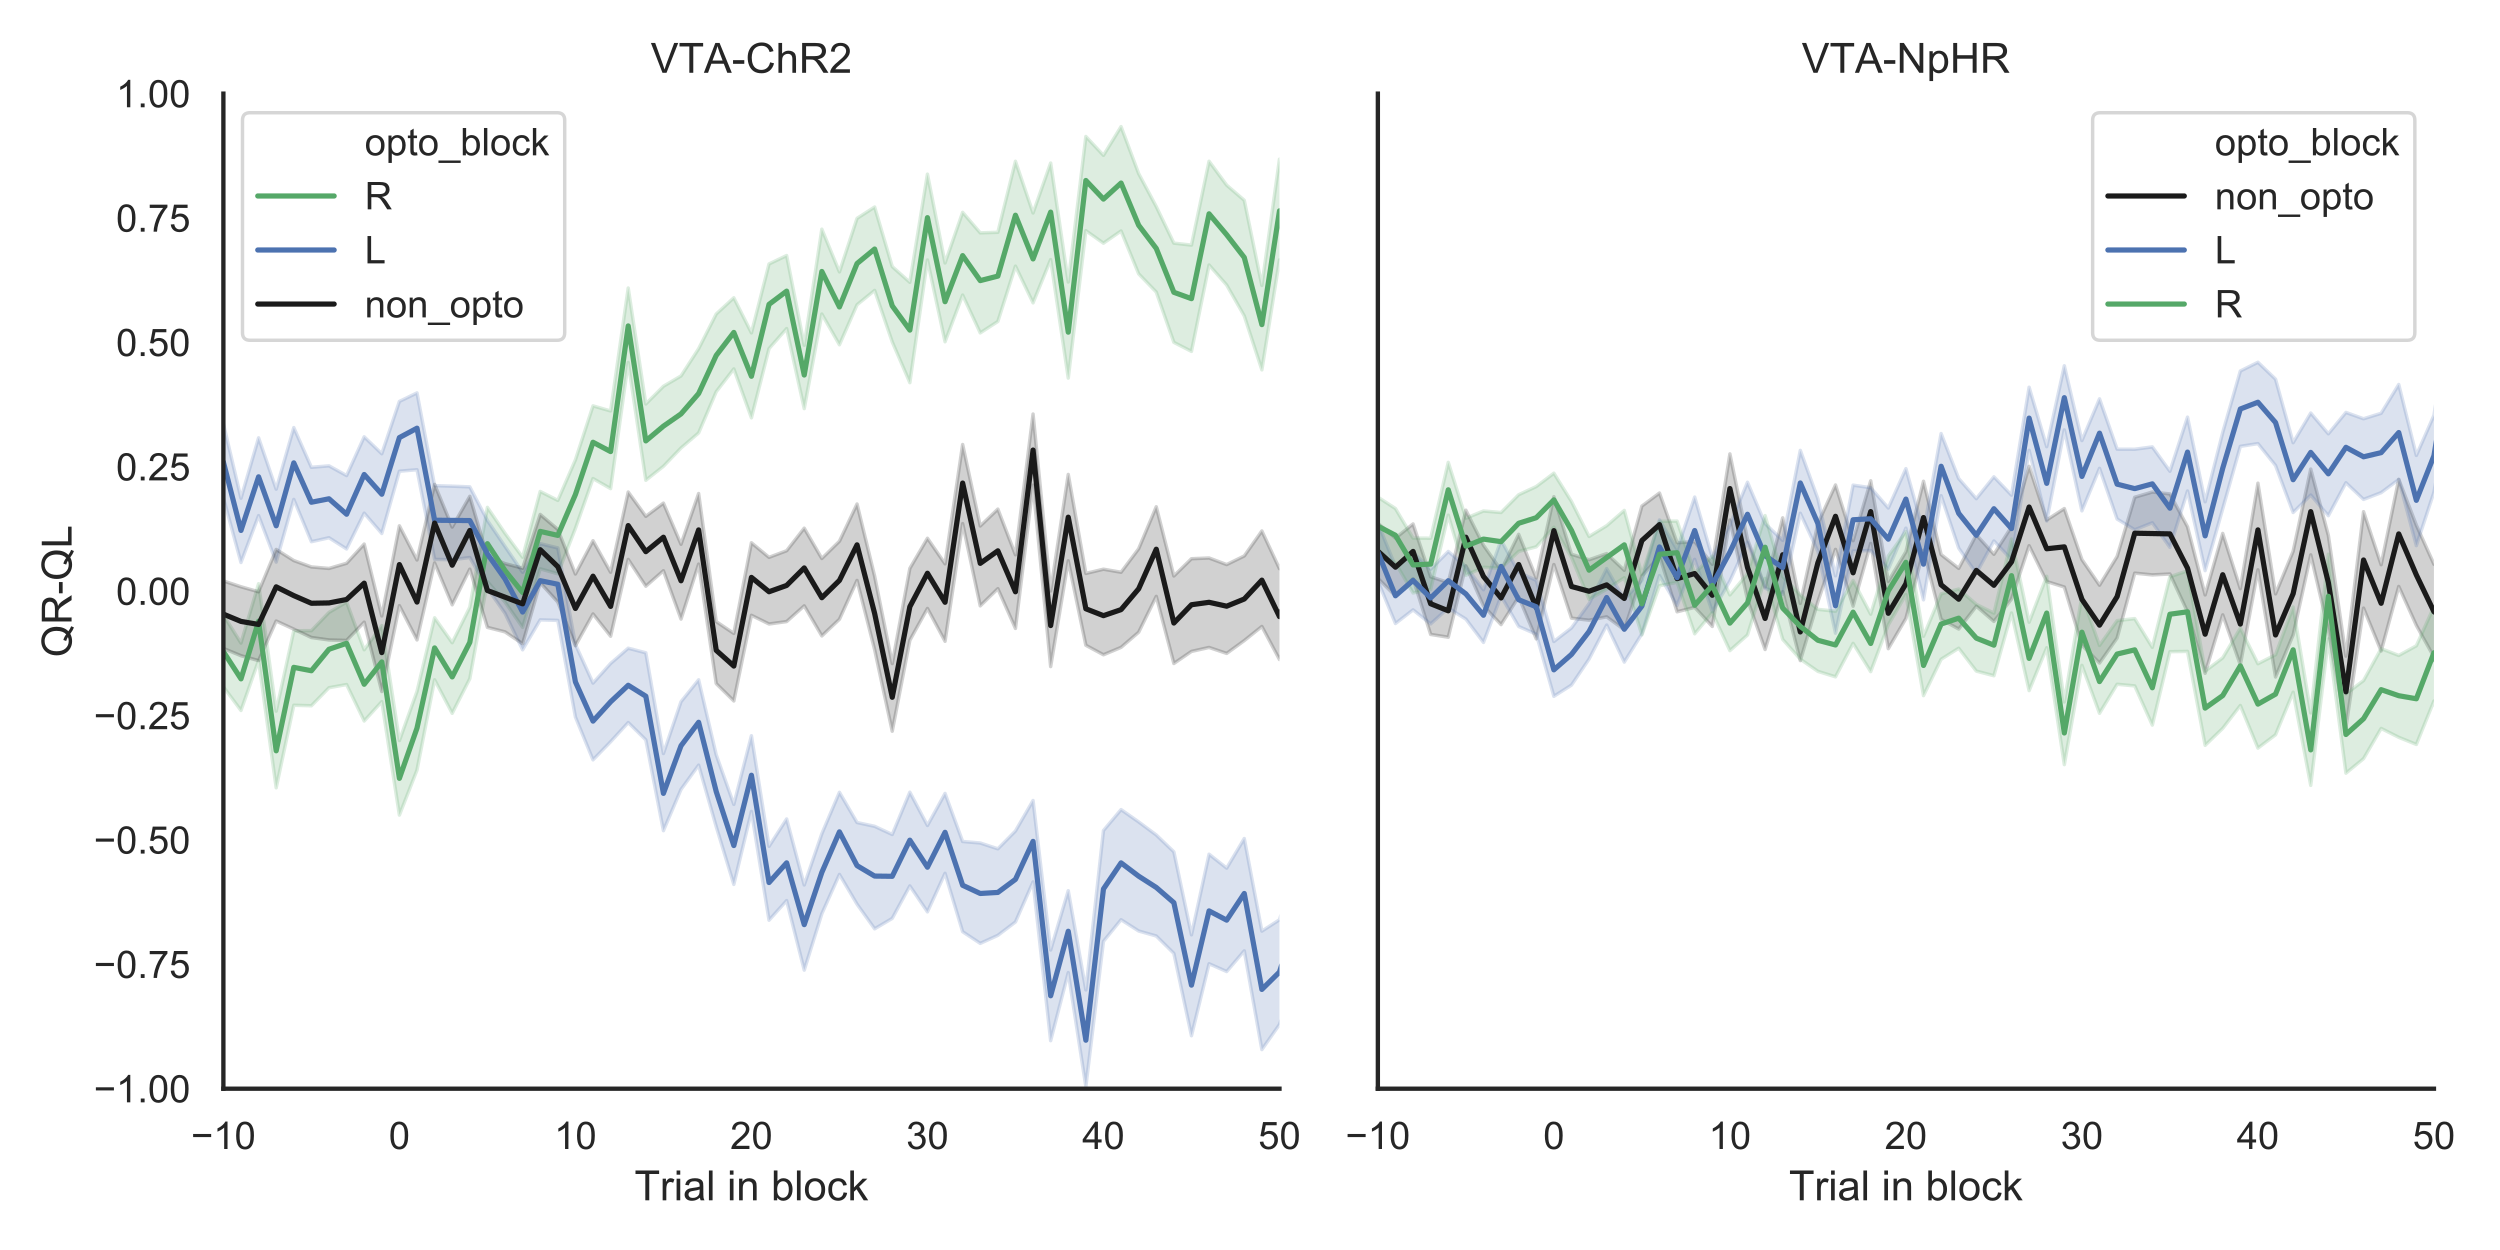 <?xml version="1.0" encoding="utf-8" standalone="no"?>
<!DOCTYPE svg PUBLIC "-//W3C//DTD SVG 1.1//EN"
  "http://www.w3.org/Graphics/SVG/1.1/DTD/svg11.dtd">
<!-- Created with matplotlib (https://matplotlib.org/) -->
<svg height="360pt" version="1.1" viewBox="0 0 720 360" width="720pt" xmlns="http://www.w3.org/2000/svg" xmlns:xlink="http://www.w3.org/1999/xlink">
 <defs>
  <style type="text/css">
*{stroke-linecap:butt;stroke-linejoin:round;}
  </style>
 </defs>
 <g id="figure_1">
  <g id="patch_1">
   <path d="M 0 360 
L 720 360 
L 720 0 
L 0 0 
z
" style="fill:#ffffff;"/>
  </g>
  <g id="axes_1">
   <g id="patch_2">
    <path d="M 64.335 313.54 
L 368.489 313.54 
L 368.489 26.96 
L 64.335 26.96 
z
" style="fill:#ffffff;"/>
   </g>
   <g id="matplotlib.axis_1">
    <g id="xtick_1">
     <g id="text_1">
      <!-- −10 -->
      <defs>
       <path d="M 52.828 31.203 
L 5.562 31.203 
L 5.562 39.406 
L 52.828 39.406 
z
" id="ArialMT-8722"/>
       <path d="M 37.25 0 
L 28.469 0 
L 28.469 56 
Q 25.297 52.984 20.141 49.953 
Q 14.984 46.922 10.891 45.406 
L 10.891 53.906 
Q 18.266 57.375 23.781 62.297 
Q 29.297 67.234 31.594 71.875 
L 37.25 71.875 
z
" id="ArialMT-49"/>
       <path d="M 4.156 35.297 
Q 4.156 48 6.766 55.734 
Q 9.375 63.484 14.516 67.672 
Q 19.672 71.875 27.484 71.875 
Q 33.25 71.875 37.594 69.547 
Q 41.938 67.234 44.766 62.859 
Q 47.609 58.5 49.219 52.219 
Q 50.828 45.953 50.828 35.297 
Q 50.828 22.703 48.234 14.969 
Q 45.656 7.234 40.5 3 
Q 35.359 -1.219 27.484 -1.219 
Q 17.141 -1.219 11.234 6.203 
Q 4.156 15.141 4.156 35.297 
z
M 13.188 35.297 
Q 13.188 17.672 17.312 11.828 
Q 21.438 6 27.484 6 
Q 33.547 6 37.672 11.859 
Q 41.797 17.719 41.797 35.297 
Q 41.797 52.984 37.672 58.781 
Q 33.547 64.594 27.391 64.594 
Q 21.344 64.594 17.719 59.469 
Q 13.188 52.938 13.188 35.297 
z
" id="ArialMT-48"/>
      </defs>
      <g style="fill:#262626;" transform="translate(55.006 330.914)scale(0.11 -0.11)">
       <use xlink:href="#ArialMT-8722"/>
       <use x="58.398" xlink:href="#ArialMT-49"/>
       <use x="114.014" xlink:href="#ArialMT-48"/>
      </g>
     </g>
    </g>
    <g id="xtick_2">
     <g id="text_2">
      <!-- 0 -->
      <g style="fill:#262626;" transform="translate(111.969 330.914)scale(0.11 -0.11)">
       <use xlink:href="#ArialMT-48"/>
      </g>
     </g>
    </g>
    <g id="xtick_3">
     <g id="text_3">
      <!-- 10 -->
      <g style="fill:#262626;" transform="translate(159.603 330.914)scale(0.11 -0.11)">
       <use xlink:href="#ArialMT-49"/>
       <use x="55.615" xlink:href="#ArialMT-48"/>
      </g>
     </g>
    </g>
    <g id="xtick_4">
     <g id="text_4">
      <!-- 20 -->
      <defs>
       <path d="M 50.344 8.453 
L 50.344 0 
L 3.031 0 
Q 2.938 3.172 4.047 6.109 
Q 5.859 10.938 9.828 15.625 
Q 13.812 20.312 21.344 26.469 
Q 33.016 36.031 37.109 41.625 
Q 41.219 47.219 41.219 52.203 
Q 41.219 57.422 37.469 61 
Q 33.734 64.594 27.734 64.594 
Q 21.391 64.594 17.578 60.781 
Q 13.766 56.984 13.719 50.25 
L 4.688 51.172 
Q 5.609 61.281 11.656 66.578 
Q 17.719 71.875 27.938 71.875 
Q 38.234 71.875 44.234 66.156 
Q 50.25 60.453 50.25 52 
Q 50.25 47.703 48.484 43.547 
Q 46.734 39.406 42.656 34.812 
Q 38.578 30.219 29.109 22.219 
Q 21.188 15.578 18.938 13.203 
Q 16.703 10.844 15.234 8.453 
z
" id="ArialMT-50"/>
      </defs>
      <g style="fill:#262626;" transform="translate(210.295 330.914)scale(0.11 -0.11)">
       <use xlink:href="#ArialMT-50"/>
       <use x="55.615" xlink:href="#ArialMT-48"/>
      </g>
     </g>
    </g>
    <g id="xtick_5">
     <g id="text_5">
      <!-- 30 -->
      <defs>
       <path d="M 4.203 18.891 
L 12.984 20.062 
Q 14.5 12.594 18.141 9.297 
Q 21.781 6 27 6 
Q 33.203 6 37.469 10.297 
Q 41.75 14.594 41.75 20.953 
Q 41.75 27 37.797 30.922 
Q 33.844 34.859 27.734 34.859 
Q 25.25 34.859 21.531 33.891 
L 22.516 41.609 
Q 23.391 41.5 23.922 41.5 
Q 29.547 41.5 34.031 44.422 
Q 38.531 47.359 38.531 53.469 
Q 38.531 58.297 35.25 61.469 
Q 31.984 64.656 26.812 64.656 
Q 21.688 64.656 18.266 61.422 
Q 14.844 58.203 13.875 51.766 
L 5.078 53.328 
Q 6.688 62.156 12.391 67.016 
Q 18.109 71.875 26.609 71.875 
Q 32.469 71.875 37.391 69.359 
Q 42.328 66.844 44.938 62.5 
Q 47.562 58.156 47.562 53.266 
Q 47.562 48.641 45.062 44.828 
Q 42.578 41.016 37.703 38.766 
Q 44.047 37.312 47.562 32.688 
Q 51.078 28.078 51.078 21.141 
Q 51.078 11.766 44.234 5.25 
Q 37.406 -1.266 26.953 -1.266 
Q 17.531 -1.266 11.297 4.344 
Q 5.078 9.969 4.203 18.891 
z
" id="ArialMT-51"/>
      </defs>
      <g style="fill:#262626;" transform="translate(260.987 330.914)scale(0.11 -0.11)">
       <use xlink:href="#ArialMT-51"/>
       <use x="55.615" xlink:href="#ArialMT-48"/>
      </g>
     </g>
    </g>
    <g id="xtick_6">
     <g id="text_6">
      <!-- 40 -->
      <defs>
       <path d="M 32.328 0 
L 32.328 17.141 
L 1.266 17.141 
L 1.266 25.203 
L 33.938 71.578 
L 41.109 71.578 
L 41.109 25.203 
L 50.781 25.203 
L 50.781 17.141 
L 41.109 17.141 
L 41.109 0 
z
M 32.328 25.203 
L 32.328 57.469 
L 9.906 25.203 
z
" id="ArialMT-52"/>
      </defs>
      <g style="fill:#262626;" transform="translate(311.679 330.914)scale(0.11 -0.11)">
       <use xlink:href="#ArialMT-52"/>
       <use x="55.615" xlink:href="#ArialMT-48"/>
      </g>
     </g>
    </g>
    <g id="xtick_7">
     <g id="text_7">
      <!-- 50 -->
      <defs>
       <path d="M 4.156 18.75 
L 13.375 19.531 
Q 14.406 12.797 18.141 9.391 
Q 21.875 6 27.156 6 
Q 33.5 6 37.891 10.781 
Q 42.281 15.578 42.281 23.484 
Q 42.281 31 38.062 35.344 
Q 33.844 39.703 27 39.703 
Q 22.75 39.703 19.328 37.766 
Q 15.922 35.844 13.969 32.766 
L 5.719 33.844 
L 12.641 70.609 
L 48.25 70.609 
L 48.25 62.203 
L 19.672 62.203 
L 15.828 42.969 
Q 22.266 47.469 29.344 47.469 
Q 38.719 47.469 45.156 40.969 
Q 51.609 34.469 51.609 24.266 
Q 51.609 14.547 45.953 7.469 
Q 39.062 -1.219 27.156 -1.219 
Q 17.391 -1.219 11.203 4.25 
Q 5.031 9.719 4.156 18.75 
z
" id="ArialMT-53"/>
      </defs>
      <g style="fill:#262626;" transform="translate(362.372 330.914)scale(0.11 -0.11)">
       <use xlink:href="#ArialMT-53"/>
       <use x="55.615" xlink:href="#ArialMT-48"/>
      </g>
     </g>
    </g>
    <g id="text_8">
     <!-- Trial in block -->
     <defs>
      <path d="M 25.922 0 
L 25.922 63.141 
L 2.344 63.141 
L 2.344 71.578 
L 59.078 71.578 
L 59.078 63.141 
L 35.406 63.141 
L 35.406 0 
z
" id="ArialMT-84"/>
      <path d="M 6.5 0 
L 6.5 51.859 
L 14.406 51.859 
L 14.406 44 
Q 17.438 49.516 20 51.266 
Q 22.562 53.031 25.641 53.031 
Q 30.078 53.031 34.672 50.203 
L 31.641 42.047 
Q 28.422 43.953 25.203 43.953 
Q 22.312 43.953 20.016 42.219 
Q 17.719 40.484 16.75 37.406 
Q 15.281 32.719 15.281 27.156 
L 15.281 0 
z
" id="ArialMT-114"/>
      <path d="M 6.641 61.469 
L 6.641 71.578 
L 15.438 71.578 
L 15.438 61.469 
z
M 6.641 0 
L 6.641 51.859 
L 15.438 51.859 
L 15.438 0 
z
" id="ArialMT-105"/>
      <path d="M 40.438 6.391 
Q 35.547 2.25 31.031 0.531 
Q 26.516 -1.172 21.344 -1.172 
Q 12.797 -1.172 8.203 3 
Q 3.609 7.172 3.609 13.672 
Q 3.609 17.484 5.344 20.625 
Q 7.078 23.781 9.891 25.688 
Q 12.703 27.594 16.219 28.562 
Q 18.797 29.25 24.031 29.891 
Q 34.672 31.156 39.703 32.906 
Q 39.75 34.719 39.75 35.203 
Q 39.75 40.578 37.25 42.781 
Q 33.891 45.75 27.25 45.75 
Q 21.047 45.75 18.094 43.578 
Q 15.141 41.406 13.719 35.891 
L 5.125 37.062 
Q 6.297 42.578 8.984 45.969 
Q 11.672 49.359 16.75 51.188 
Q 21.828 53.031 28.516 53.031 
Q 35.156 53.031 39.297 51.469 
Q 43.453 49.906 45.406 47.531 
Q 47.359 45.172 48.141 41.547 
Q 48.578 39.312 48.578 33.453 
L 48.578 21.734 
Q 48.578 9.469 49.141 6.219 
Q 49.703 2.984 51.375 0 
L 42.188 0 
Q 40.828 2.734 40.438 6.391 
z
M 39.703 26.031 
Q 34.906 24.078 25.344 22.703 
Q 19.922 21.922 17.672 20.938 
Q 15.438 19.969 14.203 18.094 
Q 12.984 16.219 12.984 13.922 
Q 12.984 10.406 15.641 8.062 
Q 18.312 5.719 23.438 5.719 
Q 28.516 5.719 32.469 7.938 
Q 36.422 10.156 38.281 14.016 
Q 39.703 17 39.703 22.797 
z
" id="ArialMT-97"/>
      <path d="M 6.391 0 
L 6.391 71.578 
L 15.188 71.578 
L 15.188 0 
z
" id="ArialMT-108"/>
      <path id="ArialMT-32"/>
      <path d="M 6.594 0 
L 6.594 51.859 
L 14.5 51.859 
L 14.5 44.484 
Q 20.219 53.031 31 53.031 
Q 35.688 53.031 39.625 51.344 
Q 43.562 49.656 45.516 46.922 
Q 47.469 44.188 48.25 40.438 
Q 48.734 37.984 48.734 31.891 
L 48.734 0 
L 39.938 0 
L 39.938 31.547 
Q 39.938 36.922 38.906 39.578 
Q 37.891 42.234 35.281 43.812 
Q 32.672 45.406 29.156 45.406 
Q 23.531 45.406 19.453 41.844 
Q 15.375 38.281 15.375 28.328 
L 15.375 0 
z
" id="ArialMT-110"/>
      <path d="M 14.703 0 
L 6.547 0 
L 6.547 71.578 
L 15.328 71.578 
L 15.328 46.047 
Q 20.906 53.031 29.547 53.031 
Q 34.328 53.031 38.594 51.094 
Q 42.875 49.172 45.625 45.672 
Q 48.391 42.188 49.953 37.25 
Q 51.516 32.328 51.516 26.703 
Q 51.516 13.375 44.922 6.094 
Q 38.328 -1.172 29.109 -1.172 
Q 19.922 -1.172 14.703 6.5 
z
M 14.594 26.312 
Q 14.594 17 17.141 12.844 
Q 21.297 6.062 28.375 6.062 
Q 34.125 6.062 38.328 11.062 
Q 42.531 16.062 42.531 25.984 
Q 42.531 36.141 38.5 40.969 
Q 34.469 45.797 28.766 45.797 
Q 23 45.797 18.797 40.797 
Q 14.594 35.797 14.594 26.312 
z
" id="ArialMT-98"/>
      <path d="M 3.328 25.922 
Q 3.328 40.328 11.328 47.266 
Q 18.016 53.031 27.641 53.031 
Q 38.328 53.031 45.109 46.016 
Q 51.906 39.016 51.906 26.656 
Q 51.906 16.656 48.906 10.906 
Q 45.906 5.172 40.156 2 
Q 34.422 -1.172 27.641 -1.172 
Q 16.75 -1.172 10.031 5.812 
Q 3.328 12.797 3.328 25.922 
z
M 12.359 25.922 
Q 12.359 15.969 16.703 11.016 
Q 21.047 6.062 27.641 6.062 
Q 34.188 6.062 38.531 11.031 
Q 42.875 16.016 42.875 26.219 
Q 42.875 35.844 38.5 40.797 
Q 34.125 45.75 27.641 45.75 
Q 21.047 45.75 16.703 40.812 
Q 12.359 35.891 12.359 25.922 
z
" id="ArialMT-111"/>
      <path d="M 40.438 19 
L 49.078 17.875 
Q 47.656 8.938 41.812 3.875 
Q 35.984 -1.172 27.484 -1.172 
Q 16.844 -1.172 10.375 5.781 
Q 3.906 12.75 3.906 25.734 
Q 3.906 34.125 6.688 40.422 
Q 9.469 46.734 15.156 49.875 
Q 20.844 53.031 27.547 53.031 
Q 35.984 53.031 41.359 48.75 
Q 46.734 44.484 48.25 36.625 
L 39.703 35.297 
Q 38.484 40.531 35.375 43.156 
Q 32.281 45.797 27.875 45.797 
Q 21.234 45.797 17.078 41.031 
Q 12.938 36.281 12.938 25.984 
Q 12.938 15.531 16.938 10.797 
Q 20.953 6.062 27.391 6.062 
Q 32.562 6.062 36.031 9.234 
Q 39.5 12.406 40.438 19 
z
" id="ArialMT-99"/>
      <path d="M 6.641 0 
L 6.641 71.578 
L 15.438 71.578 
L 15.438 30.766 
L 36.234 51.859 
L 47.609 51.859 
L 27.781 32.625 
L 49.609 0 
L 38.766 0 
L 21.625 26.516 
L 15.438 20.562 
L 15.438 0 
z
" id="ArialMT-107"/>
     </defs>
     <g style="fill:#262626;" transform="translate(182.74 345.689)scale(0.12 -0.12)">
      <use xlink:href="#ArialMT-84"/>
      <use x="61.037" xlink:href="#ArialMT-114"/>
      <use x="94.338" xlink:href="#ArialMT-105"/>
      <use x="116.555" xlink:href="#ArialMT-97"/>
      <use x="172.17" xlink:href="#ArialMT-108"/>
      <use x="194.387" xlink:href="#ArialMT-32"/>
      <use x="222.17" xlink:href="#ArialMT-105"/>
      <use x="244.387" xlink:href="#ArialMT-110"/>
      <use x="300.002" xlink:href="#ArialMT-32"/>
      <use x="327.785" xlink:href="#ArialMT-98"/>
      <use x="383.4" xlink:href="#ArialMT-108"/>
      <use x="405.617" xlink:href="#ArialMT-111"/>
      <use x="461.232" xlink:href="#ArialMT-99"/>
      <use x="511.232" xlink:href="#ArialMT-107"/>
     </g>
    </g>
   </g>
   <g id="matplotlib.axis_2">
    <g id="ytick_1">
     <g id="text_9">
      <!-- −1.00 -->
      <defs>
       <path d="M 9.078 0 
L 9.078 10.016 
L 19.094 10.016 
L 19.094 0 
z
" id="ArialMT-46"/>
      </defs>
      <g style="fill:#262626;" transform="translate(27.003 317.477)scale(0.11 -0.11)">
       <use xlink:href="#ArialMT-8722"/>
       <use x="58.398" xlink:href="#ArialMT-49"/>
       <use x="114.014" xlink:href="#ArialMT-46"/>
       <use x="141.797" xlink:href="#ArialMT-48"/>
       <use x="197.412" xlink:href="#ArialMT-48"/>
      </g>
     </g>
    </g>
    <g id="ytick_2">
     <g id="text_10">
      <!-- −0.75 -->
      <defs>
       <path d="M 4.734 62.203 
L 4.734 70.656 
L 51.078 70.656 
L 51.078 63.812 
Q 44.234 56.547 37.516 44.484 
Q 30.812 32.422 27.156 19.672 
Q 24.516 10.688 23.781 0 
L 14.75 0 
Q 14.891 8.453 18.062 20.406 
Q 21.234 32.375 27.172 43.484 
Q 33.109 54.594 39.797 62.203 
z
" id="ArialMT-55"/>
      </defs>
      <g style="fill:#262626;" transform="translate(27.003 281.654)scale(0.11 -0.11)">
       <use xlink:href="#ArialMT-8722"/>
       <use x="58.398" xlink:href="#ArialMT-48"/>
       <use x="114.014" xlink:href="#ArialMT-46"/>
       <use x="141.797" xlink:href="#ArialMT-55"/>
       <use x="197.412" xlink:href="#ArialMT-53"/>
      </g>
     </g>
    </g>
    <g id="ytick_3">
     <g id="text_11">
      <!-- −0.50 -->
      <g style="fill:#262626;" transform="translate(27.003 245.832)scale(0.11 -0.11)">
       <use xlink:href="#ArialMT-8722"/>
       <use x="58.398" xlink:href="#ArialMT-48"/>
       <use x="114.014" xlink:href="#ArialMT-46"/>
       <use x="141.797" xlink:href="#ArialMT-53"/>
       <use x="197.412" xlink:href="#ArialMT-48"/>
      </g>
     </g>
    </g>
    <g id="ytick_4">
     <g id="text_12">
      <!-- −0.25 -->
      <g style="fill:#262626;" transform="translate(27.003 210.009)scale(0.11 -0.11)">
       <use xlink:href="#ArialMT-8722"/>
       <use x="58.398" xlink:href="#ArialMT-48"/>
       <use x="114.014" xlink:href="#ArialMT-46"/>
       <use x="141.797" xlink:href="#ArialMT-50"/>
       <use x="197.412" xlink:href="#ArialMT-53"/>
      </g>
     </g>
    </g>
    <g id="ytick_5">
     <g id="text_13">
      <!-- 0.00 -->
      <g style="fill:#262626;" transform="translate(33.428 174.187)scale(0.11 -0.11)">
       <use xlink:href="#ArialMT-48"/>
       <use x="55.615" xlink:href="#ArialMT-46"/>
       <use x="83.398" xlink:href="#ArialMT-48"/>
       <use x="139.014" xlink:href="#ArialMT-48"/>
      </g>
     </g>
    </g>
    <g id="ytick_6">
     <g id="text_14">
      <!-- 0.25 -->
      <g style="fill:#262626;" transform="translate(33.428 138.364)scale(0.11 -0.11)">
       <use xlink:href="#ArialMT-48"/>
       <use x="55.615" xlink:href="#ArialMT-46"/>
       <use x="83.398" xlink:href="#ArialMT-50"/>
       <use x="139.014" xlink:href="#ArialMT-53"/>
      </g>
     </g>
    </g>
    <g id="ytick_7">
     <g id="text_15">
      <!-- 0.50 -->
      <g style="fill:#262626;" transform="translate(33.428 102.542)scale(0.11 -0.11)">
       <use xlink:href="#ArialMT-48"/>
       <use x="55.615" xlink:href="#ArialMT-46"/>
       <use x="83.398" xlink:href="#ArialMT-53"/>
       <use x="139.014" xlink:href="#ArialMT-48"/>
      </g>
     </g>
    </g>
    <g id="ytick_8">
     <g id="text_16">
      <!-- 0.75 -->
      <g style="fill:#262626;" transform="translate(33.428 66.719)scale(0.11 -0.11)">
       <use xlink:href="#ArialMT-48"/>
       <use x="55.615" xlink:href="#ArialMT-46"/>
       <use x="83.398" xlink:href="#ArialMT-55"/>
       <use x="139.014" xlink:href="#ArialMT-53"/>
      </g>
     </g>
    </g>
    <g id="ytick_9">
     <g id="text_17">
      <!-- 1.00 -->
      <g style="fill:#262626;" transform="translate(33.428 30.897)scale(0.11 -0.11)">
       <use xlink:href="#ArialMT-49"/>
       <use x="55.615" xlink:href="#ArialMT-46"/>
       <use x="83.398" xlink:href="#ArialMT-48"/>
       <use x="139.014" xlink:href="#ArialMT-48"/>
      </g>
     </g>
    </g>
    <g id="text_18">
     <!-- QR-QL -->
     <defs>
      <path d="M 61.969 7.672 
Q 68.562 3.125 74.125 1.031 
L 71.344 -5.562 
Q 63.625 -2.781 55.953 3.219 
Q 48 -1.219 38.375 -1.219 
Q 28.656 -1.219 20.75 3.469 
Q 12.844 8.156 8.562 16.641 
Q 4.297 25.141 4.297 35.797 
Q 4.297 46.391 8.594 55.078 
Q 12.891 63.766 20.828 68.312 
Q 28.766 72.859 38.578 72.859 
Q 48.484 72.859 56.438 68.141 
Q 64.406 63.422 68.578 54.953 
Q 72.75 46.484 72.75 35.844 
Q 72.75 27 70.062 19.938 
Q 67.391 12.891 61.969 7.672 
z
M 41.109 19.781 
Q 49.312 17.484 54.641 12.938 
Q 62.984 20.562 62.984 35.844 
Q 62.984 44.531 60.031 51.016 
Q 57.078 57.516 51.391 61.109 
Q 45.703 64.703 38.625 64.703 
Q 28.031 64.703 21.047 57.453 
Q 14.062 50.203 14.062 35.797 
Q 14.062 21.828 20.969 14.359 
Q 27.875 6.891 38.625 6.891 
Q 43.703 6.891 48.188 8.797 
Q 43.75 11.672 38.812 12.891 
z
" id="ArialMT-81"/>
      <path d="M 7.859 0 
L 7.859 71.578 
L 39.594 71.578 
Q 49.172 71.578 54.141 69.641 
Q 59.125 67.719 62.109 62.828 
Q 65.094 57.953 65.094 52.047 
Q 65.094 44.438 60.156 39.203 
Q 55.219 33.984 44.922 32.562 
Q 48.688 30.766 50.641 29 
Q 54.781 25.203 58.5 19.484 
L 70.953 0 
L 59.031 0 
L 49.562 14.891 
Q 45.406 21.344 42.719 24.75 
Q 40.047 28.172 37.922 29.531 
Q 35.797 30.906 33.594 31.453 
Q 31.984 31.781 28.328 31.781 
L 17.328 31.781 
L 17.328 0 
z
M 17.328 39.984 
L 37.703 39.984 
Q 44.188 39.984 47.844 41.328 
Q 51.516 42.672 53.422 45.625 
Q 55.328 48.578 55.328 52.047 
Q 55.328 57.125 51.641 60.391 
Q 47.953 63.672 39.984 63.672 
L 17.328 63.672 
z
" id="ArialMT-82"/>
      <path d="M 3.172 21.484 
L 3.172 30.328 
L 30.172 30.328 
L 30.172 21.484 
z
" id="ArialMT-45"/>
      <path d="M 7.328 0 
L 7.328 71.578 
L 16.797 71.578 
L 16.797 8.453 
L 52.047 8.453 
L 52.047 0 
z
" id="ArialMT-76"/>
     </defs>
     <g style="fill:#262626;" transform="translate(20.618 189.251)rotate(-90)scale(0.12 -0.12)">
      <use xlink:href="#ArialMT-81"/>
      <use x="77.783" xlink:href="#ArialMT-82"/>
      <use x="150" xlink:href="#ArialMT-45"/>
      <use x="183.301" xlink:href="#ArialMT-81"/>
      <use x="261.084" xlink:href="#ArialMT-76"/>
     </g>
    </g>
   </g>
   <g id="PolyCollection_1">
    <path clip-path="url(#pb9e6903791)" d="M 64.335 177.113 
L 64.335 197.796 
L 69.404 204.621 
L 74.473 190.199 
L 79.543 226.888 
L 84.612 203.114 
L 89.681 203.264 
L 94.75 198.068 
L 99.82 197.154 
L 104.889 207.647 
L 109.958 202.07 
L 115.027 234.749 
L 120.097 221.783 
L 125.166 195.778 
L 130.235 205.438 
L 135.304 195.457 
L 140.373 167.494 
L 145.443 173.393 
L 150.512 180.682 
L 155.581 163.825 
L 160.65 165.243 
L 165.72 152.182 
L 170.789 137.825 
L 175.858 140.724 
L 180.927 104.396 
L 185.996 138.318 
L 191.066 134.298 
L 196.135 129.02 
L 201.204 124.681 
L 206.273 112.817 
L 211.343 106.249 
L 216.412 120.334 
L 221.481 100.405 
L 226.55 94.634 
L 231.62 117.683 
L 236.689 90.447 
L 241.758 99.298 
L 246.827 87.778 
L 251.896 83.638 
L 256.966 98.463 
L 262.035 110.209 
L 267.104 74.874 
L 272.173 98.427 
L 277.243 84.977 
L 282.312 95.874 
L 287.381 92.588 
L 292.45 76.652 
L 297.52 87.22 
L 302.589 74.761 
L 307.658 108.891 
L 312.727 66.435 
L 317.796 70.037 
L 322.866 66.523 
L 327.935 78.872 
L 333.004 84.121 
L 338.073 98.602 
L 343.143 101.204 
L 348.212 76.322 
L 353.281 82.09 
L 358.35 90.979 
L 363.42 106.517 
L 368.489 74.848 
L 373.558 74.332 
L 378.627 78.04 
L 383.696 106.111 
L 388.766 62.984 
L 393.835 69.377 
L 398.904 88.884 
L 403.973 51.023 
L 409.043 41.269 
L 414.112 43.525 
L 419.181 87.09 
L 424.25 80.513 
L 429.32 58.11 
L 434.389 69.195 
L 439.458 80.294 
L 444.527 58.584 
L 449.596 56.988 
L 454.666 75.343 
L 459.735 97.653 
L 464.804 63.158 
L 469.873 47.586 
L 474.943 57.533 
L 480.012 61.077 
L 485.081 80.324 
L 490.15 83.091 
L 495.219 48.723 
L 500.289 98.251 
L 505.358 72.156 
L 510.427 76.589 
L 515.496 29.57 
L 520.566 79.533 
L 525.635 79.741 
L 530.704 68.608 
L 535.773 62.059 
L 540.843 85.929 
L 545.912 93.084 
L 550.981 56.099 
L 556.05 84.27 
L 561.119 71.884 
L 566.189 67.424 
L 571.258 108.619 
L 576.327 32.582 
L 581.396 84.63 
L 586.466 57.117 
L 591.535 82.028 
L 596.604 74.647 
L 601.673 19.864 
L 606.743 58.718 
L 611.812 37.594 
L 616.881 53.368 
L 621.95 50.282 
L 627.019 87.904 
L 632.089 39.083 
L 637.158 55.782 
L 642.227 59.593 
L 647.296 14.645 
L 652.366 -1.421 
L 657.435 53.9 
L 662.504 67.73 
L 667.573 53.157 
L 672.643 117.133 
L 677.712 33.281 
L 682.781 90.38 
L 687.85 78.957 
L 692.919 55.044 
L 697.989 94.277 
L 703.058 137.381 
L 708.127 93.096 
L 713.196 108.416 
L 718.266 42.683 
L 723.335 83.329 
L 728.404 53.372 
L 733.473 104.752 
L 738.542 96.747 
L 743.612 124.664 
L 748.681 83.204 
L 753.75 99.875 
L 758.819 98.934 
L 763.889 129.314 
L 768.958 33.554 
L 774.027 77.277 
L 779.096 111.239 
L 784.166 96.855 
L 789.235 98.299 
L 794.304 106.692 
L 799.373 100.486 
L 804.442 114.722 
L 809.512 75.838 
L 814.581 113.953 
L 819.65 69.606 
L 824.719 116.47 
L 829.789 104.871 
L 834.858 33.969 
L 839.927 104.625 
L 844.996 77.619 
L 850.066 56.397 
L 855.135 68.263 
L 860.204 107.647 
L 865.273 63.654 
L 870.342 123.526 
L 875.412 56.71 
L 880.481 67.302 
L 885.55 59.217 
L 890.619 103.171 
L 895.689 65.723 
L 900.758 92.15 
L 905.827 55.977 
L 910.896 48.76 
L 915.966 173.403 
L 921.035 69.065 
L 926.104 84.574 
L 931.173 151.637 
L 936.242 63.999 
L 941.312 140.577 
L 946.381 113.965 
L 951.45 32.217 
L 956.519 12.463 
L 961.589 105.971 
L 966.658 123.802 
L 971.727 64.356 
L 976.796 136.567 
L 981.865 105.873 
L 986.935 172.419 
L 992.004 107.199 
L 997.073 104.897 
L 1002.142 154.015 
L 1007.212 40.47 
L 1012.281 45.888 
L 1017.35 52.065 
L 1022.419 64.452 
L 1027.489 56.476 
L 1032.558 156.209 
L 1037.627 209.857 
L 1042.696 102.251 
L 1047.765 4.27 
L 1052.835 84.061 
L 1057.904 49.399 
L 1062.973 38.362 
L 1068.042 -5.221 
L 1073.112 58.987 
L 1078.181 34.412 
L 1083.25 -60.414 
L 1088.319 160.975 
L 1093.389 34.622 
L 1098.458 171.468 
L 1103.527 61.275 
L 1108.596 149.671 
L 1113.665 143.1 
L 1118.735 103.373 
L 1123.804 103.456 
L 1128.873 66.197 
L 1133.942 138.816 
L 1139.012 90.574 
L 1144.081 138.506 
L 1149.15 177.002 
L 1154.219 98.628 
L 1159.289 122.373 
L 1164.358 156.785 
L 1169.427 159.014 
L 1174.496 52.722 
L 1179.565 -59.647 
L 1184.635 31.672 
L 1189.704 158.61 
L 1194.773 35.213 
L 1199.842 126.615 
L 1204.912 35.447 
L 1204.912 -129.743 
L 1204.912 -129.743 
L 1199.842 -132.717 
L 1194.773 -55.917 
L 1189.704 49.298 
L 1184.635 -136.471 
L 1179.565 -177.505 
L 1174.496 41.965 
L 1169.427 23.135 
L 1164.358 11.277 
L 1159.289 -41.65 
L 1154.219 -86.29 
L 1149.15 16.54 
L 1144.081 83.686 
L 1139.012 37.982 
L 1133.942 83.332 
L 1128.873 4.518 
L 1123.804 -25.254 
L 1118.735 -19.599 
L 1113.665 61.491 
L 1108.596 39.507 
L 1103.527 -6.515 
L 1098.458 60.111 
L 1093.389 -73.934 
L 1088.319 55.454 
L 1083.25 -115.092 
L 1078.181 19.159 
L 1073.112 1.611 
L 1068.042 -58.713 
L 1062.973 -64.751 
L 1057.904 -28.153 
L 1052.835 -23.178 
L 1047.765 -103.818 
L 1042.696 34.812 
L 1037.627 141.391 
L 1032.558 82.749 
L 1027.489 -29.279 
L 1022.419 9.754 
L 1017.35 -20.9 
L 1012.281 -63.709 
L 1007.212 -48.995 
L 1002.142 45.67 
L 997.073 -25.886 
L 992.004 1.756 
L 986.935 92.516 
L 981.865 17.63 
L 976.796 5.8 
L 971.727 -43.254 
L 966.658 8.335 
L 961.589 10.194 
L 956.519 -38.435 
L 951.45 -43.079 
L 946.381 66.326 
L 941.312 73.533 
L 936.242 22.034 
L 931.173 109.235 
L 926.104 -14.929 
L 921.035 0.255 
L 915.966 99.256 
L 910.896 -13.869 
L 905.827 -14.958 
L 900.758 0.601 
L 895.689 -24.367 
L 890.619 41.37 
L 885.55 -38.998 
L 880.481 3.757 
L 875.412 -31.578 
L 870.342 11.102 
L 865.273 -38.894 
L 860.204 18.418 
L 855.135 9.705 
L 850.066 10.906 
L 844.996 17.923 
L 839.927 5.011 
L 834.858 -34.1 
L 829.789 32.893 
L 824.719 34.897 
L 819.65 27.415 
L 814.581 32.498 
L 809.512 -4.089 
L 804.442 55.643 
L 799.373 35.929 
L 794.304 45.575 
L 789.235 16.06 
L 784.166 42.102 
L 779.096 51.321 
L 774.027 25.603 
L 768.958 -14.081 
L 763.889 96.524 
L 758.819 41.403 
L 753.75 40.319 
L 748.681 17.944 
L 743.612 69.398 
L 738.542 31.307 
L 733.473 33.964 
L 728.404 6.562 
L 723.335 16.54 
L 718.266 -19.924 
L 713.196 58.453 
L 708.127 29.832 
L 703.058 92.852 
L 697.989 48.227 
L 692.919 -20.113 
L 687.85 25.94 
L 682.781 56.085 
L 677.712 -12.537 
L 672.643 74.895 
L 667.573 8.311 
L 662.504 22.513 
L 657.435 2.024 
L 652.366 -45.079 
L 647.296 -36.831 
L 642.227 2.66 
L 637.158 -2.953 
L 632.089 -17.685 
L 627.019 33.389 
L 621.95 -8.327 
L 616.881 4.539 
L 611.812 -19.84 
L 606.743 7.852 
L 601.673 -26.077 
L 596.604 28.449 
L 591.535 25.617 
L 586.466 19.752 
L 581.396 42.804 
L 576.327 -15.462 
L 571.258 45.732 
L 566.189 23.627 
L 561.119 28.897 
L 556.05 38.174 
L 550.981 -0.142 
L 545.912 48.109 
L 540.843 47.853 
L 535.773 8.122 
L 530.704 23.516 
L 525.635 39.424 
L 520.566 28.062 
L 515.496 -23.396 
L 510.427 48.167 
L 505.358 32.98 
L 500.289 66.151 
L 495.219 12.289 
L 490.15 51.951 
L 485.081 42.017 
L 480.012 26.809 
L 474.943 22.511 
L 469.873 13.991 
L 464.804 26.538 
L 459.735 60.403 
L 454.666 34.258 
L 449.596 22.596 
L 444.527 26.372 
L 439.458 47.271 
L 434.389 31.387 
L 429.32 23.702 
L 424.25 46.963 
L 419.181 53.1 
L 414.112 4.897 
L 409.043 9.943 
L 403.973 18.913 
L 398.904 57.891 
L 393.835 33.037 
L 388.766 28.228 
L 383.696 77.692 
L 378.627 51.187 
L 373.558 43.985 
L 368.489 45.837 
L 363.42 82.211 
L 358.35 57.68 
L 353.281 53.322 
L 348.212 46.438 
L 343.143 70.586 
L 338.073 70.02 
L 333.004 59.498 
L 327.935 49.989 
L 322.866 36.466 
L 317.796 44.733 
L 312.727 39.308 
L 307.658 81.22 
L 302.589 46.953 
L 297.52 61.337 
L 292.45 46.451 
L 287.381 66.898 
L 282.312 67.059 
L 277.243 61.152 
L 272.173 75.729 
L 267.104 50.156 
L 262.035 81.303 
L 256.966 76.776 
L 251.896 59.623 
L 246.827 62.891 
L 241.758 78.303 
L 236.689 66 
L 231.62 99.43 
L 226.55 73.594 
L 221.481 76.018 
L 216.412 95.867 
L 211.343 85.759 
L 206.273 90.428 
L 201.204 100.427 
L 196.135 108.266 
L 191.066 111.247 
L 185.996 116.34 
L 180.927 82.949 
L 175.858 118.349 
L 170.789 116.894 
L 165.72 132.429 
L 160.65 144.11 
L 155.581 141.533 
L 150.512 160.487 
L 145.443 153.58 
L 140.373 146.124 
L 135.304 174.871 
L 130.235 185.097 
L 125.166 177.924 
L 120.097 199.132 
L 115.027 213.289 
L 109.958 180.176 
L 104.889 187.127 
L 99.82 173.39 
L 94.75 176.374 
L 89.681 181.628 
L 84.612 181.658 
L 79.543 204.803 
L 74.473 168.107 
L 69.404 185.194 
L 64.335 177.113 
z
" style="fill:#55a868;fill-opacity:0.2;stroke:#55a868;stroke-opacity:0.2;"/>
   </g>
   <g id="PolyCollection_2">
    <path clip-path="url(#pb9e6903791)" d="M 64.335 122.028 
L 64.335 143.341 
L 69.404 162.005 
L 74.473 148.505 
L 79.543 161.886 
L 84.612 143.837 
L 89.681 156.01 
L 94.75 154.871 
L 99.82 158.102 
L 104.889 147.791 
L 109.958 153.642 
L 115.027 135.715 
L 120.097 135.283 
L 125.166 161.105 
L 130.235 161.207 
L 135.304 160.569 
L 140.373 169.439 
L 145.443 176.643 
L 150.512 187.149 
L 155.581 178.522 
L 160.65 178.672 
L 165.72 206.5 
L 170.789 218.841 
L 175.858 213.623 
L 180.927 208.096 
L 185.996 213.093 
L 191.066 239.235 
L 196.135 227.352 
L 201.204 220.359 
L 206.273 238.077 
L 211.343 254.713 
L 216.412 233.702 
L 221.481 265.02 
L 226.55 259.374 
L 231.62 279.396 
L 236.689 263.16 
L 241.758 251.837 
L 246.827 260.406 
L 251.896 267.5 
L 256.966 264.501 
L 262.035 255.147 
L 267.104 262.614 
L 272.173 251.513 
L 277.243 268.337 
L 282.312 271.697 
L 287.381 269.383 
L 292.45 265.532 
L 297.52 253.991 
L 302.589 299.72 
L 307.658 280.115 
L 312.727 312.931 
L 317.796 271.117 
L 322.866 264.882 
L 327.935 268.129 
L 333.004 269.569 
L 338.073 274.58 
L 343.143 298.291 
L 348.212 277.56 
L 353.281 279.802 
L 358.35 273.845 
L 363.42 302.284 
L 368.489 295.061 
L 373.558 280.375 
L 378.627 296.892 
L 383.696 299.166 
L 388.766 296.344 
L 393.835 293.497 
L 398.904 303.143 
L 403.973 281.973 
L 409.043 276.97 
L 414.112 283.687 
L 419.181 274.042 
L 424.25 296.708 
L 429.32 309.949 
L 434.389 303.988 
L 439.458 305.202 
L 444.527 306.841 
L 449.596 291.781 
L 454.666 343.445 
L 459.735 291.154 
L 464.804 289.377 
L 469.873 297.487 
L 474.943 290.046 
L 480.012 332.774 
L 485.081 317.543 
L 490.15 307.497 
L 495.219 304.47 
L 500.289 326.649 
L 505.358 298.327 
L 510.427 307.435 
L 515.496 275.541 
L 520.566 285.356 
L 525.635 303.876 
L 530.704 307.016 
L 535.773 305.645 
L 540.843 286.965 
L 545.912 311.642 
L 550.981 326.964 
L 556.05 300.829 
L 561.119 327.099 
L 566.189 344.195 
L 571.258 348.984 
L 576.327 271.387 
L 581.396 281.055 
L 586.466 318.257 
L 591.535 347.314 
L 596.604 261.485 
L 601.673 307.749 
L 606.743 276.375 
L 611.812 329.771 
L 616.881 295.321 
L 621.95 307.182 
L 627.019 313.231 
L 632.089 360.058 
L 637.158 350.225 
L 642.227 297.575 
L 647.296 353.78 
L 652.366 275.811 
L 657.435 370.554 
L 662.504 312.438 
L 667.573 289.151 
L 672.643 323.542 
L 677.712 367.389 
L 682.781 281.001 
L 687.85 334.278 
L 692.919 328.225 
L 697.989 311.598 
L 703.058 305.163 
L 708.127 314.041 
L 713.196 336.33 
L 718.266 297.457 
L 723.335 260.092 
L 728.404 323.094 
L 733.473 344.972 
L 738.542 334.034 
L 743.612 254.39 
L 748.681 311.729 
L 753.75 348.406 
L 758.819 262.532 
L 763.889 349.835 
L 768.958 346.834 
L 774.027 311.588 
L 779.096 337.724 
L 784.166 247.332 
L 789.235 326.123 
L 794.304 337.673 
L 799.373 353.28 
L 804.442 295.988 
L 809.512 350.916 
L 814.581 314.47 
L 819.65 268.772 
L 824.719 346.401 
L 829.789 357.27 
L 834.858 382.354 
L 839.927 372.124 
L 844.996 354.163 
L 850.066 207.404 
L 855.135 269.895 
L 860.204 208.961 
L 865.273 390.563 
L 870.342 354.739 
L 875.412 222.215 
L 880.481 410.183 
L 885.55 358.665 
L 890.619 230.654 
L 895.689 386.889 
L 900.758 358.153 
L 905.827 367.641 
L 910.896 388.323 
L 915.966 404.148 
L 921.035 397.637 
L 926.104 304.13 
L 931.173 405.159 
L 936.242 313.202 
L 941.312 302.753 
L 946.381 276.811 
L 951.45 293.169 
L 956.519 305.709 
L 961.589 327.567 
L 966.658 244.146 
L 971.727 262.487 
L 976.796 253.76 
L 981.865 322.724 
L 986.935 277.231 
L 992.004 284.181 
L 997.073 381.987 
L 1002.142 223.303 
L 1007.212 277.604 
L 1012.281 316.306 
L 1017.35 300.81 
L 1022.419 400.446 
L 1027.489 275.008 
L 1032.558 301.389 
L 1037.627 378.321 
L 1042.696 401.54 
L 1047.765 401.949 
L 1052.835 378.083 
L 1057.904 447.357 
L 1062.973 430.586 
L 1068.042 391.134 
L 1073.112 423.924 
L 1078.181 422.41 
L 1083.25 350.914 
L 1088.319 352.737 
L 1093.389 354.424 
L 1098.458 302 
L 1103.527 546.361 
L 1108.596 542.157 
L 1113.665 310.765 
L 1118.735 437.547 
L 1123.804 336.692 
L 1128.873 557.793 
L 1133.942 341.707 
L 1139.012 195.966 
L 1144.081 530.09 
L 1149.15 346.479 
L 1154.219 305.106 
L 1159.289 353.972 
L 1164.358 391.387 
L 1169.427 422.34 
L 1174.496 420.972 
L 1179.565 294.179 
L 1184.635 309.305 
L 1189.704 293.073 
L 1194.773 351.688 
L 1199.842 267.158 
L 1204.912 513.772 
L 1209.981 354.815 
L 1209.981 284.9 
L 1209.981 284.9 
L 1204.912 353.072 
L 1199.842 153.395 
L 1194.773 279.132 
L 1189.704 246.287 
L 1184.635 250.204 
L 1179.565 77.796 
L 1174.496 307.738 
L 1169.427 290.128 
L 1164.358 254.935 
L 1159.289 291.38 
L 1154.219 248.197 
L 1149.15 73.162 
L 1144.081 344.153 
L 1139.012 144.469 
L 1133.942 324.332 
L 1128.873 68.285 
L 1123.804 101.491 
L 1118.735 240.166 
L 1113.665 243.756 
L 1108.596 247.597 
L 1103.527 251.707 
L 1098.458 256.103 
L 1093.389 317.471 
L 1088.319 335.483 
L 1083.25 322.432 
L 1078.181 307.235 
L 1073.112 289.542 
L 1068.042 258.242 
L 1062.973 168.503 
L 1057.904 226.668 
L 1052.835 333.621 
L 1047.765 196.293 
L 1042.696 170.479 
L 1037.627 332.023 
L 1032.558 137.268 
L 1027.489 246.012 
L 1022.419 373.193 
L 1017.35 147.988 
L 1012.281 268.674 
L 1007.212 254.362 
L 1002.142 172.737 
L 997.073 184.494 
L 992.004 252.435 
L 986.935 250.636 
L 981.865 251.526 
L 976.796 153.57 
L 971.727 166.05 
L 966.658 153.29 
L 961.589 243.416 
L 956.519 266.232 
L 951.45 206.844 
L 946.381 131.615 
L 941.312 221.086 
L 936.242 265.932 
L 931.173 266.814 
L 926.104 225.815 
L 921.035 252.188 
L 915.966 288.569 
L 910.896 327.997 
L 905.827 262.257 
L 900.758 303.398 
L 895.689 293.461 
L 890.619 146.227 
L 885.55 268.076 
L 880.481 330.287 
L 875.412 158.452 
L 870.342 297.371 
L 865.273 304.626 
L 860.204 142.489 
L 855.135 197.569 
L 850.066 127.571 
L 844.996 255.212 
L 839.927 298.397 
L 834.858 282.797 
L 829.789 226.542 
L 824.719 303.313 
L 819.65 164.239 
L 814.581 201.965 
L 809.512 236.089 
L 804.442 221.849 
L 799.373 310.378 
L 794.304 237.848 
L 789.235 254.304 
L 784.166 182.484 
L 779.096 263.395 
L 774.027 217.417 
L 768.958 283.201 
L 763.889 264.312 
L 758.819 204.189 
L 753.75 256.322 
L 748.681 230.76 
L 743.612 207.396 
L 738.542 239.151 
L 733.473 253.757 
L 728.404 261.511 
L 723.335 190.661 
L 718.266 237.091 
L 713.196 262.101 
L 708.127 238.947 
L 703.058 229.979 
L 697.989 233.296 
L 692.919 258.424 
L 687.85 247.422 
L 682.781 228.103 
L 677.712 292.516 
L 672.643 255.712 
L 667.573 211.633 
L 662.504 232.257 
L 657.435 291.021 
L 652.366 203.004 
L 647.296 280.983 
L 642.227 222.91 
L 637.158 317.258 
L 632.089 296.096 
L 627.019 245.162 
L 621.95 245.427 
L 616.881 220.477 
L 611.812 260.872 
L 606.743 223.668 
L 601.673 229.803 
L 596.604 198.087 
L 591.535 285.215 
L 586.466 256.505 
L 581.396 221.595 
L 576.327 229.677 
L 571.258 267.049 
L 566.189 295.432 
L 561.119 259.49 
L 556.05 256.807 
L 550.981 271.846 
L 545.912 260.087 
L 540.843 238.627 
L 535.773 256.011 
L 530.704 256.343 
L 525.635 259.665 
L 520.566 240.774 
L 515.496 230.733 
L 510.427 263.217 
L 505.358 262.17 
L 500.289 275.769 
L 495.219 261.829 
L 490.15 263.783 
L 485.081 286.129 
L 480.012 293.913 
L 474.943 243.041 
L 469.873 258.561 
L 464.804 250.793 
L 459.735 256.91 
L 454.666 306.231 
L 449.596 249.66 
L 444.527 272.643 
L 439.458 266.877 
L 434.389 274.905 
L 429.32 271.196 
L 424.25 259.371 
L 419.181 244.773 
L 414.112 245.136 
L 409.043 244.046 
L 403.973 246.952 
L 398.904 271.302 
L 393.835 260.544 
L 388.766 263.696 
L 383.696 267.098 
L 378.627 267.925 
L 373.558 248.266 
L 368.489 264.885 
L 363.42 268.165 
L 358.35 241.495 
L 353.281 250.017 
L 348.212 246.011 
L 343.143 269.229 
L 338.073 245.328 
L 333.004 240.469 
L 327.935 236.711 
L 322.866 233.163 
L 317.796 239.193 
L 312.727 285.095 
L 307.658 256.525 
L 302.589 273.599 
L 297.52 230.544 
L 292.45 239.321 
L 287.381 244.457 
L 282.312 242.78 
L 277.243 242.348 
L 272.173 228.506 
L 267.104 237.732 
L 262.035 228.148 
L 256.966 240.331 
L 251.896 237.976 
L 246.827 236.886 
L 241.758 228.184 
L 236.689 240.109 
L 231.62 254.866 
L 226.55 235.86 
L 221.481 243.746 
L 216.412 211.891 
L 211.343 231.653 
L 206.273 217.377 
L 201.204 195.784 
L 196.135 202.09 
L 191.066 217.008 
L 185.996 188.003 
L 180.927 186.684 
L 175.858 191.074 
L 170.789 196.729 
L 165.72 185.587 
L 160.65 157.808 
L 155.581 156.577 
L 150.512 164.813 
L 145.443 157.38 
L 140.373 149.888 
L 135.304 140.217 
L 130.235 140.019 
L 125.166 139.864 
L 120.097 113.152 
L 115.027 115.605 
L 109.958 130.678 
L 104.889 125.804 
L 99.82 136.959 
L 94.75 134.164 
L 89.681 134.582 
L 84.612 123.146 
L 79.543 140.878 
L 74.473 126.103 
L 69.404 143.484 
L 64.335 122.028 
z
" style="fill:#4c72b0;fill-opacity:0.2;stroke:#4c72b0;stroke-opacity:0.2;"/>
   </g>
   <g id="PolyCollection_3">
    <path clip-path="url(#pb9e6903791)" d="M 64.335 167.303 
L 64.335 186.742 
L 69.404 188.842 
L 74.473 190.254 
L 79.543 178.855 
L 84.612 181.19 
L 89.681 183.604 
L 94.75 184.307 
L 99.82 184.443 
L 104.889 179.182 
L 109.958 199.158 
L 115.027 174.427 
L 120.097 184.299 
L 125.166 162.115 
L 130.235 174.179 
L 135.304 163.924 
L 140.373 180.685 
L 145.443 181.979 
L 150.512 185.393 
L 155.581 167.824 
L 160.65 173.392 
L 165.72 185.969 
L 170.789 176.822 
L 175.858 183.236 
L 180.927 161.112 
L 185.996 168.829 
L 191.066 164.373 
L 196.135 178.299 
L 201.204 162.462 
L 206.273 196.881 
L 211.343 201.876 
L 216.412 177.208 
L 221.481 179.713 
L 226.55 179.016 
L 231.62 174.484 
L 236.689 183.147 
L 241.758 178.345 
L 246.827 167.171 
L 251.896 187.108 
L 256.966 210.595 
L 262.035 184.417 
L 267.104 175.245 
L 272.173 184.691 
L 277.243 150.803 
L 282.312 174.488 
L 287.381 169.541 
L 292.45 180.988 
L 297.52 139.722 
L 302.589 191.973 
L 307.658 161.518 
L 312.727 185.842 
L 317.796 188.576 
L 322.866 186.447 
L 327.935 182.081 
L 333.004 171.762 
L 338.073 191.087 
L 343.143 187.611 
L 348.212 186.468 
L 353.281 188.183 
L 358.35 184.494 
L 363.42 180.421 
L 368.489 189.949 
L 373.558 175.683 
L 378.627 173.227 
L 383.696 181.217 
L 388.766 188.376 
L 393.835 203.545 
L 398.904 179.771 
L 403.973 197.531 
L 409.043 181.29 
L 414.112 186.187 
L 419.181 165.094 
L 424.25 177.967 
L 429.32 189.597 
L 434.389 183.627 
L 439.458 191.632 
L 444.527 167.64 
L 449.596 219.467 
L 454.666 163.019 
L 459.735 177.055 
L 464.804 163.809 
L 469.873 186.736 
L 474.943 172.584 
L 480.012 159.836 
L 485.081 197.821 
L 490.15 150.226 
L 495.219 167.054 
L 500.289 171.974 
L 505.358 191.505 
L 510.427 191.196 
L 515.496 181.774 
L 520.566 180.241 
L 525.635 174.69 
L 530.704 206.925 
L 535.773 205.157 
L 540.843 201.2 
L 545.912 186.165 
L 550.981 188.168 
L 556.05 222.454 
L 561.119 188.469 
L 566.189 158.897 
L 571.258 201.277 
L 576.327 153.587 
L 581.396 190.234 
L 586.466 160.201 
L 591.535 207.916 
L 596.604 138 
L 601.673 169.319 
L 606.743 204.216 
L 611.812 171.493 
L 616.881 200.483 
L 621.95 131.213 
L 627.019 146.144 
L 632.089 225.617 
L 637.158 161.881 
L 642.227 158.111 
L 647.296 163.103 
L 652.366 194.471 
L 657.435 207.543 
L 662.504 175.038 
L 667.573 210.77 
L 672.643 164.925 
L 677.712 200.474 
L 682.781 249.571 
L 687.85 185.702 
L 692.919 120.19 
L 697.989 184.498 
L 703.058 226.262 
L 708.127 191.375 
L 713.196 168.249 
L 718.266 193.684 
L 723.335 182.788 
L 728.404 198.75 
L 733.473 194.265 
L 738.542 212.285 
L 743.612 202.252 
L 748.681 227.529 
L 753.75 168.718 
L 758.819 197.746 
L 763.889 188.398 
L 768.958 152.573 
L 774.027 129.004 
L 779.096 234.547 
L 784.166 150.292 
L 789.235 186.2 
L 794.304 211.7 
L 799.373 228.551 
L 804.442 202.753 
L 809.512 204.669 
L 814.581 187.815 
L 819.65 167.401 
L 824.719 221.041 
L 829.789 142.326 
L 834.858 157.574 
L 839.927 129.636 
L 844.996 221.875 
L 850.066 256.803 
L 855.135 162.217 
L 860.204 246.995 
L 865.273 200.702 
L 870.342 111.887 
L 875.412 192.035 
L 880.481 208.889 
L 885.55 177.691 
L 890.619 219.621 
L 895.689 214.61 
L 900.758 213.303 
L 905.827 222.577 
L 910.896 262.823 
L 915.966 274.622 
L 921.035 174.703 
L 926.104 209.268 
L 931.173 215.206 
L 936.242 146.818 
L 941.312 234.44 
L 946.381 228.202 
L 951.45 193.688 
L 956.519 135.903 
L 961.589 193.409 
L 966.658 242.26 
L 971.727 241.764 
L 976.796 218.848 
L 981.865 230.223 
L 986.935 159.483 
L 992.004 180.148 
L 997.073 213.165 
L 1002.142 207.815 
L 1007.212 224.667 
L 1012.281 242.585 
L 1017.35 178.263 
L 1022.419 309.257 
L 1027.489 228.898 
L 1032.558 159.219 
L 1037.627 239.867 
L 1042.696 235.826 
L 1047.765 257.706 
L 1052.835 123.854 
L 1057.904 237.396 
L 1062.973 299.581 
L 1068.042 157.826 
L 1073.112 259.488 
L 1078.181 217.99 
L 1083.25 95.276 
L 1088.319 284.232 
L 1093.389 216.388 
L 1098.458 240.521 
L 1103.527 159.965 
L 1108.596 156.201 
L 1113.665 195.132 
L 1118.735 185.822 
L 1123.804 218.686 
L 1128.873 168.457 
L 1133.942 231.792 
L 1139.012 320.014 
L 1144.081 150.318 
L 1149.15 239.783 
L 1154.219 66.556 
L 1159.289 241.795 
L 1164.358 245.909 
L 1169.427 172.018 
L 1174.496 277.584 
L 1179.565 177.66 
L 1184.635 325.469 
L 1189.704 163.238 
L 1189.704 0.932 
L 1189.704 0.932 
L 1184.635 273.653 
L 1179.565 159.383 
L 1174.496 250.079 
L 1169.427 -4.355 
L 1164.358 -1.416 
L 1159.289 166.284 
L 1154.219 -10.908 
L 1149.15 172.351 
L 1144.081 73.304 
L 1139.012 217.927 
L 1133.942 106.997 
L 1128.873 142.559 
L 1123.804 94.51 
L 1118.735 88.473 
L 1113.665 85.443 
L 1108.596 100.944 
L 1103.527 92.907 
L 1098.458 137.01 
L 1093.389 168.504 
L 1088.319 126.485 
L 1083.25 2.957 
L 1078.181 124.053 
L 1073.112 214.9 
L 1068.042 152.092 
L 1062.973 126.797 
L 1057.904 180.34 
L 1052.835 15.057 
L 1047.765 115.22 
L 1042.696 164.433 
L 1037.627 182.268 
L 1032.558 123.031 
L 1027.489 89.885 
L 1022.419 214.972 
L 1017.35 70.182 
L 1012.281 159.065 
L 1007.212 142.043 
L 1002.142 129.542 
L 997.073 139.597 
L 992.004 84.441 
L 986.935 73.688 
L 981.865 150.645 
L 976.796 161.622 
L 971.727 159.792 
L 966.658 162.678 
L 961.589 105.22 
L 956.519 62.968 
L 951.45 113.908 
L 946.381 130.801 
L 941.312 147.642 
L 936.242 60.467 
L 931.173 121.619 
L 926.104 163.842 
L 921.035 109.49 
L 915.966 233.892 
L 910.896 189.277 
L 905.827 166.318 
L 900.758 142.172 
L 895.689 144.396 
L 890.619 137.756 
L 885.55 113.674 
L 880.481 131.551 
L 875.412 138.773 
L 870.342 58.679 
L 865.273 128.919 
L 860.204 174.423 
L 855.135 107.375 
L 850.066 206.735 
L 844.996 167.218 
L 839.927 68.797 
L 834.858 76.165 
L 829.789 85.585 
L 824.719 140.737 
L 819.65 106.041 
L 814.581 128.011 
L 809.512 158.271 
L 804.442 148.704 
L 799.373 187.77 
L 794.304 168.008 
L 789.235 122.817 
L 784.166 96.307 
L 779.096 183.874 
L 774.027 70.933 
L 768.958 76.794 
L 763.889 135.914 
L 758.819 133.642 
L 753.75 123.488 
L 748.681 175.43 
L 743.612 154.551 
L 738.542 160.747 
L 733.473 141.611 
L 728.404 152.734 
L 723.335 141.36 
L 718.266 142.268 
L 713.196 112.377 
L 708.127 148.175 
L 703.058 170.24 
L 697.989 131.263 
L 692.919 70.193 
L 687.85 139.309 
L 682.781 219.196 
L 677.712 153.292 
L 672.643 114.685 
L 667.573 161.887 
L 662.504 126.324 
L 657.435 159.884 
L 652.366 152.645 
L 647.296 119.779 
L 642.227 121.393 
L 637.158 115.573 
L 632.089 166.192 
L 627.019 90.336 
L 621.95 79.616 
L 616.881 159.688 
L 611.812 122.122 
L 606.743 155.77 
L 601.673 131.079 
L 596.604 91.026 
L 591.535 155.755 
L 586.466 118.19 
L 581.396 143.962 
L 576.327 112.039 
L 571.258 152.849 
L 566.189 127.835 
L 561.119 145.694 
L 556.05 189.447 
L 550.981 153.125 
L 545.912 146.342 
L 540.843 167.781 
L 535.773 169.588 
L 530.704 161.267 
L 525.635 137.781 
L 520.566 145.097 
L 515.496 148.452 
L 510.427 157.57 
L 505.358 159.755 
L 500.289 134.61 
L 495.219 133.626 
L 490.15 118.524 
L 485.081 161.611 
L 480.012 130.837 
L 474.943 141.459 
L 469.873 161.315 
L 464.804 127.495 
L 459.735 149.381 
L 454.666 130.512 
L 449.596 186.32 
L 444.527 139.111 
L 439.458 161.043 
L 434.389 149.404 
L 429.32 158.58 
L 424.25 152.864 
L 419.181 134.938 
L 414.112 158.567 
L 409.043 155.239 
L 403.973 172.888 
L 398.904 153.017 
L 393.835 178.892 
L 388.766 158.464 
L 383.696 157.118 
L 378.627 145.593 
L 373.558 149.317 
L 368.489 163.785 
L 363.42 152.92 
L 358.35 160.114 
L 353.281 162.594 
L 348.212 160.699 
L 343.143 160.912 
L 338.073 165.884 
L 333.004 145.95 
L 327.935 158.038 
L 322.866 164.805 
L 317.796 163.927 
L 312.727 165.148 
L 307.658 136.643 
L 302.589 170.223 
L 297.52 119.241 
L 292.45 159.784 
L 287.381 146.623 
L 282.312 151.482 
L 277.243 128.018 
L 272.173 162.382 
L 267.104 155.02 
L 262.035 163.698 
L 256.966 191.108 
L 251.896 165.947 
L 246.827 145.152 
L 241.758 155.871 
L 236.689 160.846 
L 231.62 152.112 
L 226.55 158.611 
L 221.481 160.514 
L 216.412 156.319 
L 211.343 182.423 
L 206.273 179.02 
L 201.204 142.134 
L 196.135 156.743 
L 191.066 144.896 
L 185.996 148.702 
L 180.927 141.705 
L 175.858 164.804 
L 170.789 155.724 
L 165.72 165.314 
L 160.65 152.47 
L 155.581 148.166 
L 150.512 163.64 
L 145.443 162.324 
L 140.373 160.302 
L 135.304 142.939 
L 130.235 151.792 
L 125.166 139.501 
L 120.097 161.276 
L 115.027 151.44 
L 109.958 177.396 
L 104.889 156.688 
L 99.82 162.225 
L 94.75 163.711 
L 89.681 163.278 
L 84.612 161.439 
L 79.543 158.239 
L 74.473 170.431 
L 69.404 168.991 
L 64.335 167.303 
z
" style="fill:#1a1a1a;fill-opacity:0.2;stroke:#1a1a1a;stroke-opacity:0.2;"/>
   </g>
   <g id="line2d_1">
    <path clip-path="url(#pb9e6903791)" d="M 64.335 187.677 
L 69.404 195.51 
L 74.473 178.923 
L 79.543 216.225 
L 84.612 192.201 
L 89.681 193.174 
L 94.75 186.988 
L 99.82 185.269 
L 104.889 197.065 
L 109.958 190.638 
L 115.027 224.159 
L 120.097 209.689 
L 125.166 186.605 
L 130.235 194.948 
L 135.304 184.996 
L 140.373 156.582 
L 145.443 164.324 
L 150.512 170.635 
L 155.581 153.04 
L 160.65 154.191 
L 165.72 142.424 
L 170.789 127.374 
L 175.858 130.05 
L 180.927 93.871 
L 185.996 126.977 
L 191.066 122.729 
L 196.135 119.202 
L 201.204 113.342 
L 206.273 102.356 
L 211.343 95.743 
L 216.412 108.365 
L 221.481 87.655 
L 226.55 83.852 
L 231.62 108.002 
L 236.689 78.188 
L 241.758 88.404 
L 246.827 75.895 
L 251.896 71.727 
L 256.966 88.092 
L 262.035 95.067 
L 267.104 62.69 
L 272.173 86.886 
L 277.243 73.621 
L 282.312 80.813 
L 287.381 79.519 
L 292.45 61.988 
L 297.52 74.566 
L 302.589 61.095 
L 307.658 95.659 
L 312.727 51.982 
L 317.796 57.337 
L 322.866 52.722 
L 327.935 64.869 
L 333.004 71.558 
L 338.073 84.183 
L 343.143 86.012 
L 348.212 61.581 
L 353.281 67.603 
L 358.35 74.155 
L 363.42 93.484 
L 368.489 60.742 
L 373.558 58.644 
L 378.627 64.723 
L 383.696 91.701 
L 388.766 44.885 
L 393.835 51.561 
L 398.904 72.311 
L 403.973 34.661 
L 409.043 24.846 
L 414.112 24.319 
L 419.181 70.205 
L 424.25 63.413 
L 429.32 40.725 
L 434.389 51.053 
L 439.458 64.294 
L 444.527 42.036 
L 449.596 39.208 
L 454.666 55.603 
L 459.735 78.798 
L 464.804 44.857 
L 469.873 30.364 
L 474.943 38.929 
L 480.012 43.011 
L 485.081 62.517 
L 490.15 66.841 
L 495.219 30.692 
L 500.289 81.897 
L 505.358 52.706 
L 510.427 61.738 
L 515.496 3.02 
L 520.566 54.226 
L 525.635 59.379 
L 530.704 46.08 
L 535.773 34.222 
L 540.843 66.733 
L 545.912 70.836 
L 550.981 28.174 
L 556.05 60.569 
L 561.119 51.014 
L 566.189 45.932 
L 571.258 78.033 
L 576.327 8.475 
L 581.396 63.013 
L 586.466 38.993 
L 591.535 53.019 
L 596.604 52.463 
L 601.363 -1 
M 602.138 -1 
L 606.743 33.513 
L 611.812 10.473 
L 616.881 28.144 
L 621.95 22.332 
L 627.019 62.711 
L 632.089 11.321 
L 637.158 25.569 
L 642.227 32.031 
L 646.117 -1 
M 654.675 -1 
L 657.435 26.336 
L 662.504 45.797 
L 667.573 31.117 
L 672.643 97.235 
L 677.712 10.923 
L 682.781 73.608 
L 687.85 51.857 
L 692.919 17.106 
L 697.989 71.382 
L 703.058 115.681 
L 708.127 60.455 
L 713.196 82.159 
L 718.266 9.295 
L 721 30.327 
L 721 30.327 
" style="fill:none;stroke:#55a868;stroke-linecap:round;stroke-width:1.5;"/>
   </g>
   <g id="line2d_2">
    <path clip-path="url(#pb9e6903791)" d="M 64.335 133.092 
L 69.404 152.761 
L 74.473 137.329 
L 79.543 151.421 
L 84.612 133.311 
L 89.681 144.642 
L 94.75 143.652 
L 99.82 148.096 
L 104.889 136.659 
L 109.958 142.335 
L 115.027 126.028 
L 120.097 123.321 
L 125.166 149.827 
L 135.304 149.924 
L 140.373 159.537 
L 145.443 166.725 
L 150.512 176.27 
L 155.581 167.232 
L 160.65 168.266 
L 165.72 196.382 
L 170.789 207.676 
L 175.858 202.118 
L 180.927 197.36 
L 185.996 200.518 
L 191.066 228.487 
L 196.135 214.773 
L 201.204 208.02 
L 206.273 227.976 
L 211.343 243.513 
L 216.412 223.272 
L 221.481 254.166 
L 226.55 248.506 
L 231.62 266.288 
L 236.689 251.25 
L 241.758 239.582 
L 246.827 249.3 
L 251.896 252.311 
L 256.966 252.376 
L 262.035 241.973 
L 267.104 249.756 
L 272.173 239.714 
L 277.243 254.961 
L 282.312 257.324 
L 287.381 257.019 
L 292.45 253.258 
L 297.52 242.319 
L 302.589 286.776 
L 307.658 268.207 
L 312.727 299.577 
L 317.796 256.021 
L 322.866 248.509 
L 327.935 252.337 
L 333.004 255.586 
L 338.073 259.968 
L 343.143 283.716 
L 348.212 262.341 
L 353.281 264.997 
L 358.35 257.328 
L 363.42 284.951 
L 368.489 279.945 
L 373.558 263.817 
L 378.627 282.674 
L 383.696 282.924 
L 388.766 280.259 
L 393.835 276.902 
L 398.904 287.834 
L 403.973 265.799 
L 409.043 261.279 
L 414.112 265.66 
L 419.181 259.657 
L 424.25 278.388 
L 429.32 290.034 
L 434.389 289.613 
L 439.458 286.962 
L 444.527 289.032 
L 449.596 271.237 
L 454.666 323.989 
L 459.735 273.938 
L 464.804 269.751 
L 469.873 278.038 
L 474.943 266.456 
L 480.012 313.752 
L 485.081 301.475 
L 490.15 287.033 
L 495.219 282.218 
L 500.289 300.837 
L 505.358 280.094 
L 510.427 286.523 
L 515.496 253 
L 520.566 264.602 
L 525.635 281.195 
L 530.704 280.769 
L 535.773 281.317 
L 540.843 261.447 
L 545.912 285.681 
L 550.981 300.907 
L 556.05 277.999 
L 561.119 294.182 
L 566.189 319.363 
L 571.258 306.542 
L 576.327 251.499 
L 581.396 251.543 
L 586.466 284.31 
L 591.535 314.109 
L 596.604 229.364 
L 601.673 268.562 
L 606.743 251.599 
L 611.812 295.764 
L 616.881 258.34 
L 621.95 277.279 
L 627.019 279.58 
L 632.089 326.939 
L 637.158 333.281 
L 642.227 258.436 
L 647.296 319.511 
L 652.366 238.879 
L 657.435 329.246 
L 662.504 273.853 
L 667.573 249.408 
L 672.643 289.652 
L 677.712 332.345 
L 682.781 256.226 
L 687.85 291.261 
L 692.919 294.668 
L 697.989 273.428 
L 703.058 268.448 
L 708.127 277.118 
L 713.196 301.353 
L 718.266 268.381 
L 721 245.032 
L 721 245.032 
" style="fill:none;stroke:#4c72b0;stroke-linecap:round;stroke-width:1.5;"/>
   </g>
   <g id="line2d_3">
    <path clip-path="url(#pb9e6903791)" d="M 64.335 176.863 
L 69.404 178.966 
L 74.473 179.839 
L 79.543 169.012 
L 84.612 171.536 
L 89.681 173.741 
L 94.75 173.642 
L 99.82 172.65 
L 104.889 167.955 
L 109.958 187.946 
L 115.027 162.603 
L 120.097 173.391 
L 125.166 150.655 
L 130.235 162.775 
L 135.304 152.784 
L 140.373 170.057 
L 150.512 173.909 
L 155.581 158.316 
L 160.65 163.199 
L 165.72 175.235 
L 170.789 165.948 
L 175.858 174.636 
L 180.927 151.372 
L 185.996 158.877 
L 191.066 154.728 
L 196.135 167.259 
L 201.204 152.62 
L 206.273 187.299 
L 211.343 191.821 
L 216.412 166.295 
L 221.481 170.421 
L 226.55 168.609 
L 231.62 163.568 
L 236.689 172.137 
L 241.758 167.159 
L 246.827 156.92 
L 251.896 176.689 
L 256.966 200.813 
L 262.035 174.728 
L 267.104 165.098 
L 272.173 173.453 
L 277.243 139.126 
L 282.312 162.242 
L 287.381 158.638 
L 292.45 170.433 
L 297.52 129.621 
L 302.589 180.156 
L 307.658 148.954 
L 312.727 175.327 
L 317.796 177.31 
L 322.866 175.573 
L 327.935 169.575 
L 333.004 158.181 
L 338.073 179.432 
L 343.143 174.163 
L 348.212 173.464 
L 353.281 174.584 
L 358.35 172.515 
L 363.42 167.085 
L 368.489 177.578 
L 373.558 162.92 
L 378.627 160.308 
L 383.696 168.627 
L 388.766 173.053 
L 393.835 191.76 
L 398.904 166.077 
L 403.973 184.961 
L 409.043 167.854 
L 414.112 172.379 
L 419.181 149.766 
L 424.25 165.233 
L 429.32 174.046 
L 434.389 166.722 
L 439.458 176.348 
L 444.527 153.899 
L 449.596 201.755 
L 454.666 145.788 
L 459.735 163.308 
L 464.804 145.989 
L 469.873 174.312 
L 474.943 157.301 
L 480.012 145.145 
L 485.081 178.616 
L 490.15 134.815 
L 495.219 150.71 
L 500.289 153.355 
L 505.358 176.289 
L 510.427 175.323 
L 515.496 164.169 
L 520.566 162.816 
L 525.635 157.216 
L 530.704 184.711 
L 535.773 186.722 
L 540.843 184.056 
L 545.912 168.291 
L 550.981 170.073 
L 556.05 205.17 
L 561.119 166.644 
L 566.189 143.349 
L 571.258 177.245 
L 576.327 132.774 
L 581.396 167.053 
L 586.466 139.697 
L 591.535 183.135 
L 596.604 114.875 
L 601.673 150.389 
L 606.743 179.848 
L 611.812 145.756 
L 616.881 180.435 
L 621.95 104.773 
L 627.019 118.85 
L 632.089 197.96 
L 637.158 138.852 
L 642.227 139.418 
L 647.296 142.99 
L 652.366 173.755 
L 657.435 182.58 
L 662.504 151.264 
L 667.573 186.021 
L 672.643 140.594 
L 677.712 177.695 
L 682.781 235.297 
L 692.919 94.262 
L 697.989 157.826 
L 703.058 196.435 
L 708.127 170.259 
L 713.196 140.447 
L 718.266 168.706 
L 721 165.063 
L 721 165.063 
" style="fill:none;stroke:#1a1a1a;stroke-linecap:round;stroke-width:1.5;"/>
   </g>
   <g id="line2d_4"/>
   <g id="line2d_5"/>
   <g id="line2d_6"/>
   <g id="line2d_7"/>
   <g id="patch_3">
    <path d="M 64.335 313.54 
L 64.335 26.96 
" style="fill:none;stroke:#262626;stroke-linecap:square;stroke-linejoin:miter;stroke-width:1.25;"/>
   </g>
   <g id="patch_4">
    <path d="M 64.335 313.54 
L 368.489 313.54 
" style="fill:none;stroke:#262626;stroke-linecap:square;stroke-linejoin:miter;stroke-width:1.25;"/>
   </g>
   <g id="text_19">
    <!-- VTA-ChR2 -->
    <defs>
     <path d="M 28.172 0 
L 0.438 71.578 
L 10.688 71.578 
L 29.297 19.578 
Q 31.547 13.328 33.062 7.859 
Q 34.719 13.719 36.922 19.578 
L 56.25 71.578 
L 65.922 71.578 
L 37.891 0 
z
" id="ArialMT-86"/>
     <path d="M -0.141 0 
L 27.344 71.578 
L 37.547 71.578 
L 66.844 0 
L 56.062 0 
L 47.703 21.688 
L 17.781 21.688 
L 9.906 0 
z
M 20.516 29.391 
L 44.781 29.391 
L 37.312 49.219 
Q 33.891 58.25 32.234 64.062 
Q 30.859 57.172 28.375 50.391 
z
" id="ArialMT-65"/>
     <path d="M 58.797 25.094 
L 68.266 22.703 
Q 65.281 11.031 57.547 4.906 
Q 49.812 -1.219 38.625 -1.219 
Q 27.047 -1.219 19.797 3.484 
Q 12.547 8.203 8.766 17.141 
Q 4.984 26.078 4.984 36.328 
Q 4.984 47.516 9.25 55.828 
Q 13.531 64.156 21.406 68.469 
Q 29.297 72.797 38.766 72.797 
Q 49.516 72.797 56.828 67.328 
Q 64.156 61.859 67.047 51.953 
L 57.719 49.75 
Q 55.219 57.562 50.484 61.125 
Q 45.75 64.703 38.578 64.703 
Q 30.328 64.703 24.781 60.734 
Q 19.234 56.781 16.984 50.109 
Q 14.75 43.453 14.75 36.375 
Q 14.75 27.25 17.406 20.438 
Q 20.062 13.625 25.672 10.25 
Q 31.297 6.891 37.844 6.891 
Q 45.797 6.891 51.312 11.469 
Q 56.844 16.062 58.797 25.094 
z
" id="ArialMT-67"/>
     <path d="M 6.594 0 
L 6.594 71.578 
L 15.375 71.578 
L 15.375 45.906 
Q 21.531 53.031 30.906 53.031 
Q 36.672 53.031 40.922 50.75 
Q 45.172 48.484 47 44.484 
Q 48.828 40.484 48.828 32.859 
L 48.828 0 
L 40.047 0 
L 40.047 32.859 
Q 40.047 39.453 37.188 42.453 
Q 34.328 45.453 29.109 45.453 
Q 25.203 45.453 21.75 43.422 
Q 18.312 41.406 16.844 37.938 
Q 15.375 34.469 15.375 28.375 
L 15.375 0 
z
" id="ArialMT-104"/>
    </defs>
    <g style="fill:#262626;" transform="translate(187.412 20.96)scale(0.12 -0.12)">
     <use xlink:href="#ArialMT-86"/>
     <use x="66.699" xlink:href="#ArialMT-84"/>
     <use x="127.674" xlink:href="#ArialMT-65"/>
     <use x="194.373" xlink:href="#ArialMT-45"/>
     <use x="227.674" xlink:href="#ArialMT-67"/>
     <use x="299.891" xlink:href="#ArialMT-104"/>
     <use x="355.506" xlink:href="#ArialMT-82"/>
     <use x="427.723" xlink:href="#ArialMT-50"/>
    </g>
   </g>
   <g id="legend_1">
    <g id="patch_5">
     <path d="M 72.035 97.999 
L 160.437 97.999 
Q 162.637 97.999 162.637 95.799 
L 162.637 34.66 
Q 162.637 32.46 160.437 32.46 
L 72.035 32.46 
Q 69.835 32.46 69.835 34.66 
L 69.835 95.799 
Q 69.835 97.999 72.035 97.999 
z
" style="fill:#ffffff;opacity:0.8;stroke:#cccccc;stroke-linejoin:miter;"/>
    </g>
    <g id="line2d_8">
     <path d="M 74.235 40.884 
L 96.235 40.884 
" style="fill:none;"/>
    </g>
    <g id="line2d_9"/>
    <g id="text_20">
     <!-- opto_block -->
     <defs>
      <path d="M 6.594 -19.875 
L 6.594 51.859 
L 14.594 51.859 
L 14.594 45.125 
Q 17.438 49.078 21 51.047 
Q 24.562 53.031 29.641 53.031 
Q 36.281 53.031 41.359 49.609 
Q 46.438 46.188 49.016 39.953 
Q 51.609 33.734 51.609 26.312 
Q 51.609 18.359 48.75 11.984 
Q 45.906 5.609 40.453 2.219 
Q 35.016 -1.172 29 -1.172 
Q 24.609 -1.172 21.109 0.688 
Q 17.625 2.547 15.375 5.375 
L 15.375 -19.875 
z
M 14.547 25.641 
Q 14.547 15.625 18.594 10.844 
Q 22.656 6.062 28.422 6.062 
Q 34.281 6.062 38.453 11.016 
Q 42.625 15.969 42.625 26.375 
Q 42.625 36.281 38.547 41.203 
Q 34.469 46.141 28.812 46.141 
Q 23.188 46.141 18.859 40.891 
Q 14.547 35.641 14.547 25.641 
z
" id="ArialMT-112"/>
      <path d="M 25.781 7.859 
L 27.047 0.094 
Q 23.344 -0.688 20.406 -0.688 
Q 15.625 -0.688 12.984 0.828 
Q 10.359 2.344 9.281 4.812 
Q 8.203 7.281 8.203 15.188 
L 8.203 45.016 
L 1.766 45.016 
L 1.766 51.859 
L 8.203 51.859 
L 8.203 64.703 
L 16.938 69.969 
L 16.938 51.859 
L 25.781 51.859 
L 25.781 45.016 
L 16.938 45.016 
L 16.938 14.703 
Q 16.938 10.938 17.406 9.859 
Q 17.875 8.797 18.922 8.156 
Q 19.969 7.516 21.922 7.516 
Q 23.391 7.516 25.781 7.859 
z
" id="ArialMT-116"/>
      <path d="M -1.516 -19.875 
L -1.516 -13.531 
L 56.734 -13.531 
L 56.734 -19.875 
z
" id="ArialMT-95"/>
     </defs>
     <g style="fill:#262626;" transform="translate(105.035 44.734)scale(0.11 -0.11)">
      <use xlink:href="#ArialMT-111"/>
      <use x="55.615" xlink:href="#ArialMT-112"/>
      <use x="111.23" xlink:href="#ArialMT-116"/>
      <use x="139.014" xlink:href="#ArialMT-111"/>
      <use x="194.629" xlink:href="#ArialMT-95"/>
      <use x="250.244" xlink:href="#ArialMT-98"/>
      <use x="305.859" xlink:href="#ArialMT-108"/>
      <use x="328.076" xlink:href="#ArialMT-111"/>
      <use x="383.691" xlink:href="#ArialMT-99"/>
      <use x="433.691" xlink:href="#ArialMT-107"/>
     </g>
    </g>
    <g id="line2d_10">
     <path d="M 74.235 56.443 
L 96.235 56.443 
" style="fill:none;stroke:#55a868;stroke-linecap:round;stroke-width:1.5;"/>
    </g>
    <g id="line2d_11"/>
    <g id="text_21">
     <!-- R -->
     <g style="fill:#262626;" transform="translate(105.035 60.293)scale(0.11 -0.11)">
      <use xlink:href="#ArialMT-82"/>
     </g>
    </g>
    <g id="line2d_12">
     <path d="M 74.235 72.003 
L 96.235 72.003 
" style="fill:none;stroke:#4c72b0;stroke-linecap:round;stroke-width:1.5;"/>
    </g>
    <g id="line2d_13"/>
    <g id="text_22">
     <!-- L -->
     <g style="fill:#262626;" transform="translate(105.035 75.853)scale(0.11 -0.11)">
      <use xlink:href="#ArialMT-76"/>
     </g>
    </g>
    <g id="line2d_14">
     <path d="M 74.235 87.563 
L 96.235 87.563 
" style="fill:none;stroke:#1a1a1a;stroke-linecap:round;stroke-width:1.5;"/>
    </g>
    <g id="line2d_15"/>
    <g id="text_23">
     <!-- non_opto -->
     <g style="fill:#262626;" transform="translate(105.035 91.413)scale(0.11 -0.11)">
      <use xlink:href="#ArialMT-110"/>
      <use x="55.615" xlink:href="#ArialMT-111"/>
      <use x="111.23" xlink:href="#ArialMT-110"/>
      <use x="166.846" xlink:href="#ArialMT-95"/>
      <use x="222.461" xlink:href="#ArialMT-111"/>
      <use x="278.076" xlink:href="#ArialMT-112"/>
      <use x="333.691" xlink:href="#ArialMT-116"/>
      <use x="361.475" xlink:href="#ArialMT-111"/>
     </g>
    </g>
   </g>
  </g>
  <g id="axes_2">
   <g id="patch_6">
    <path d="M 396.824 313.54 
L 700.977 313.54 
L 700.977 26.96 
L 396.824 26.96 
z
" style="fill:#ffffff;"/>
   </g>
   <g id="matplotlib.axis_3">
    <g id="xtick_8">
     <g id="text_24">
      <!-- −10 -->
      <g style="fill:#262626;" transform="translate(387.494 330.914)scale(0.11 -0.11)">
       <use xlink:href="#ArialMT-8722"/>
       <use x="58.398" xlink:href="#ArialMT-49"/>
       <use x="114.014" xlink:href="#ArialMT-48"/>
      </g>
     </g>
    </g>
    <g id="xtick_9">
     <g id="text_25">
      <!-- 0 -->
      <g style="fill:#262626;" transform="translate(444.458 330.914)scale(0.11 -0.11)">
       <use xlink:href="#ArialMT-48"/>
      </g>
     </g>
    </g>
    <g id="xtick_10">
     <g id="text_26">
      <!-- 10 -->
      <g style="fill:#262626;" transform="translate(492.091 330.914)scale(0.11 -0.11)">
       <use xlink:href="#ArialMT-49"/>
       <use x="55.615" xlink:href="#ArialMT-48"/>
      </g>
     </g>
    </g>
    <g id="xtick_11">
     <g id="text_27">
      <!-- 20 -->
      <g style="fill:#262626;" transform="translate(542.784 330.914)scale(0.11 -0.11)">
       <use xlink:href="#ArialMT-50"/>
       <use x="55.615" xlink:href="#ArialMT-48"/>
      </g>
     </g>
    </g>
    <g id="xtick_12">
     <g id="text_28">
      <!-- 30 -->
      <g style="fill:#262626;" transform="translate(593.476 330.914)scale(0.11 -0.11)">
       <use xlink:href="#ArialMT-51"/>
       <use x="55.615" xlink:href="#ArialMT-48"/>
      </g>
     </g>
    </g>
    <g id="xtick_13">
     <g id="text_29">
      <!-- 40 -->
      <g style="fill:#262626;" transform="translate(644.168 330.914)scale(0.11 -0.11)">
       <use xlink:href="#ArialMT-52"/>
       <use x="55.615" xlink:href="#ArialMT-48"/>
      </g>
     </g>
    </g>
    <g id="xtick_14">
     <g id="text_30">
      <!-- 50 -->
      <g style="fill:#262626;" transform="translate(694.86 330.914)scale(0.11 -0.11)">
       <use xlink:href="#ArialMT-53"/>
       <use x="55.615" xlink:href="#ArialMT-48"/>
      </g>
     </g>
    </g>
    <g id="text_31">
     <!-- Trial in block -->
     <g style="fill:#262626;" transform="translate(515.228 345.689)scale(0.12 -0.12)">
      <use xlink:href="#ArialMT-84"/>
      <use x="61.037" xlink:href="#ArialMT-114"/>
      <use x="94.338" xlink:href="#ArialMT-105"/>
      <use x="116.555" xlink:href="#ArialMT-97"/>
      <use x="172.17" xlink:href="#ArialMT-108"/>
      <use x="194.387" xlink:href="#ArialMT-32"/>
      <use x="222.17" xlink:href="#ArialMT-105"/>
      <use x="244.387" xlink:href="#ArialMT-110"/>
      <use x="300.002" xlink:href="#ArialMT-32"/>
      <use x="327.785" xlink:href="#ArialMT-98"/>
      <use x="383.4" xlink:href="#ArialMT-108"/>
      <use x="405.617" xlink:href="#ArialMT-111"/>
      <use x="461.232" xlink:href="#ArialMT-99"/>
      <use x="511.232" xlink:href="#ArialMT-107"/>
     </g>
    </g>
   </g>
   <g id="matplotlib.axis_4">
    <g id="ytick_10"/>
    <g id="ytick_11"/>
    <g id="ytick_12"/>
    <g id="ytick_13"/>
    <g id="ytick_14"/>
    <g id="ytick_15"/>
    <g id="ytick_16"/>
    <g id="ytick_17"/>
    <g id="ytick_18"/>
   </g>
   <g id="PolyCollection_4">
    <path clip-path="url(#pb955bbcbae)" d="M 396.824 150.676 
L 396.824 166.561 
L 401.893 171.63 
L 406.962 166.652 
L 412.031 182.721 
L 417.101 183.518 
L 422.17 162.954 
L 427.239 174.498 
L 432.308 179.886 
L 437.378 171.891 
L 442.447 184 
L 447.516 162.59 
L 452.585 178.029 
L 457.654 178.617 
L 462.724 177.649 
L 467.793 181.374 
L 472.862 165.906 
L 477.931 160.136 
L 483.001 176.194 
L 488.07 174.917 
L 493.139 180.422 
L 498.208 149.766 
L 503.278 172.684 
L 508.347 187.057 
L 513.416 170.403 
L 518.485 190.259 
L 523.554 173.272 
L 528.624 158.22 
L 533.693 174.598 
L 538.762 156.52 
L 543.831 186.814 
L 548.901 178.132 
L 553.97 158.458 
L 559.039 178.37 
L 564.108 181.161 
L 569.178 174.598 
L 574.247 178.972 
L 579.316 172.527 
L 584.385 157.165 
L 589.454 167.48 
L 594.524 169.063 
L 599.593 185.828 
L 604.662 190.948 
L 609.731 183.757 
L 614.801 165.064 
L 619.87 165.575 
L 624.939 165.311 
L 630.008 176.219 
L 635.078 193.902 
L 640.147 177.08 
L 645.216 191.469 
L 650.285 164.111 
L 655.354 194.977 
L 660.424 182.856 
L 665.493 159.798 
L 670.562 181.445 
L 675.631 209.523 
L 680.701 175.134 
L 685.77 187.507 
L 690.839 168.896 
L 695.908 180.111 
L 700.977 189.222 
L 706.047 194.249 
L 711.116 194.421 
L 716.185 179.764 
L 721.254 174.718 
L 726.324 186.039 
L 731.393 188.955 
L 736.462 188.312 
L 741.531 176.453 
L 746.601 168.174 
L 751.67 177.236 
L 756.739 164.195 
L 761.808 173.997 
L 766.877 193.093 
L 771.947 153.981 
L 777.016 181.786 
L 782.085 174.415 
L 787.154 164.361 
L 792.224 145.341 
L 797.293 153.004 
L 802.362 192.625 
L 807.431 208.158 
L 812.501 198.088 
L 817.57 185.078 
L 822.639 177.502 
L 827.708 199.651 
L 832.777 169.4 
L 837.847 193.546 
L 842.916 221.136 
L 847.985 168.003 
L 853.054 183.741 
L 858.124 221.459 
L 863.193 188.428 
L 868.262 215.788 
L 873.331 199.978 
L 878.401 207.54 
L 883.47 206.327 
L 888.539 160.212 
L 893.608 221.728 
L 898.677 184.09 
L 903.747 233.246 
L 908.816 227.041 
L 913.885 157.569 
L 918.954 213.861 
L 924.024 234.024 
L 929.093 216.878 
L 934.162 152.259 
L 939.231 125.768 
L 944.301 211.341 
L 949.37 234.359 
L 954.439 216.197 
L 959.508 195.446 
L 964.577 149.977 
L 969.647 191.986 
L 974.716 231.817 
L 979.785 253.431 
L 984.854 206.551 
L 989.924 209.626 
L 994.993 195.88 
L 1000.062 239.639 
L 1005.131 254.335 
L 1010.2 169.517 
L 1015.27 242.327 
L 1020.339 253.683 
L 1025.408 249.491 
L 1030.477 221.03 
L 1035.547 246.196 
L 1040.616 233.624 
L 1045.685 185.158 
L 1050.754 161.842 
L 1055.824 255.494 
L 1060.893 126.605 
L 1065.962 270.773 
L 1071.031 199.165 
L 1076.1 224.46 
L 1081.17 257.794 
L 1086.239 224.064 
L 1091.308 197.159 
L 1096.377 233.767 
L 1101.447 237.995 
L 1106.516 191.601 
L 1111.585 239.609 
L 1116.654 219.211 
L 1121.724 147.656 
L 1126.793 213.069 
L 1131.862 226.386 
L 1136.931 196.332 
L 1142 209.402 
L 1147.07 220.685 
L 1152.139 194.151 
L 1157.208 247.766 
L 1162.277 160.984 
L 1167.347 233.267 
L 1172.416 252.332 
L 1177.485 199.023 
L 1182.554 273.138 
L 1187.623 197.843 
L 1192.693 194.344 
L 1197.762 134.115 
L 1202.831 207.553 
L 1207.9 159.714 
L 1212.97 195.168 
L 1218.039 234.769 
L 1223.108 175.578 
L 1228.177 185.34 
L 1233.247 186.803 
L 1238.316 225.566 
L 1243.385 161.175 
L 1248.454 130.216 
L 1253.523 255.446 
L 1258.593 164.582 
L 1263.662 160.556 
L 1268.731 226.373 
L 1273.8 249.76 
L 1278.87 255.222 
L 1283.939 280.27 
L 1289.008 249.993 
L 1294.077 190.647 
L 1299.147 220.939 
L 1304.216 178.465 
L 1309.285 148.669 
L 1314.354 203.637 
L 1319.423 241.4 
L 1324.493 187.3 
L 1329.562 160.629 
L 1334.631 226.113 
L 1339.7 160.745 
L 1344.77 190.71 
L 1349.839 204.008 
L 1354.908 228.039 
L 1359.977 262.542 
L 1365.047 277.814 
L 1370.116 185.819 
L 1375.185 280.74 
L 1380.254 107.774 
L 1385.323 99.063 
L 1390.393 264.63 
L 1395.462 118.286 
L 1400.531 211.624 
L 1405.6 212.542 
L 1410.67 223.921 
L 1415.739 203.859 
L 1420.808 235.257 
L 1425.877 155.596 
L 1430.947 250.908 
L 1436.016 252.203 
L 1441.085 256.237 
L 1446.154 157.83 
L 1451.223 265.143 
L 1456.293 158.363 
L 1461.362 155.906 
L 1466.431 171.021 
L 1471.5 158.021 
L 1476.57 165.222 
L 1481.639 267.626 
L 1486.708 259.946 
L 1491.777 326.305 
L 1496.846 269.661 
L 1501.916 261.765 
L 1506.985 274.205 
L 1512.054 172.9 
L 1517.123 327.011 
L 1522.193 167.386 
L 1527.262 172.926 
L 1532.331 338.192 
L 1537.4 180.11 
L 1542.47 175.88 
L 1547.539 273.86 
L 1552.608 274.425 
L 1557.677 158.882 
L 1562.746 264.364 
L 1567.816 175.728 
L 1572.885 266.152 
L 1577.954 335.229 
L 1583.023 173.816 
L 1588.093 163.817 
L 1593.162 260.986 
L 1598.231 263.047 
L 1603.3 168.361 
L 1608.37 173.028 
L 1613.439 330.881 
L 1618.508 329.588 
L 1623.577 175.444 
L 1628.646 20.397 
L 1633.716 329.157 
L 1638.785 260.942 
L 1643.854 276.143 
L 1648.923 340.454 
L 1653.993 158.969 
L 1659.062 272.879 
L 1664.131 251.744 
L 1669.2 173.278 
L 1674.27 252.773 
L 1679.339 260.408 
L 1679.339 254.337 
L 1679.339 254.337 
L 1674.27 169.539 
L 1669.2 52.646 
L 1664.131 177.978 
L 1659.062 155.176 
L 1653.993 84.119 
L 1648.923 162.765 
L 1643.854 -5.44 
L 1638.785 176.251 
L 1633.716 180.037 
L 1628.646 -6.966 
L 1623.577 -8.034 
L 1618.508 270.643 
L 1613.439 81.235 
L 1608.37 165.969 
L 1603.3 161.818 
L 1598.231 -8.344 
L 1593.162 73.998 
L 1588.093 75.357 
L 1583.023 63.86 
L 1577.954 177.705 
L 1572.885 84.899 
L 1567.816 -5.129 
L 1562.746 180.313 
L 1557.677 22.702 
L 1552.608 -11.421 
L 1547.539 161.969 
L 1542.47 61.702 
L 1537.4 167.144 
L 1532.331 176.11 
L 1527.262 171.873 
L 1522.193 1.915 
L 1517.123 168.356 
L 1512.054 10.159 
L 1506.985 262.549 
L 1501.916 168.731 
L 1496.846 260.925 
L 1491.777 -3.18 
L 1486.708 66.247 
L 1481.639 161.653 
L 1476.57 162.212 
L 1471.5 72.405 
L 1466.431 153.256 
L 1461.362 90.483 
L 1456.293 38.339 
L 1451.223 156.594 
L 1446.154 146.213 
L 1441.085 182.321 
L 1436.016 184.727 
L 1430.947 181.617 
L 1425.877 149.807 
L 1420.808 189.603 
L 1415.739 97.605 
L 1410.67 150.541 
L 1405.6 124.698 
L 1400.531 106.737 
L 1395.462 62.176 
L 1390.393 205.339 
L 1385.323 -2.331 
L 1380.254 46.52 
L 1375.185 205.467 
L 1370.116 119.902 
L 1365.047 107.636 
L 1359.977 207.529 
L 1354.908 128.261 
L 1349.839 -0.007 
L 1344.77 56.223 
L 1339.7 148.896 
L 1334.631 89.96 
L 1329.562 113.439 
L 1324.493 104.669 
L 1319.423 127.534 
L 1314.354 84.129 
L 1309.285 44.896 
L 1304.216 131.196 
L 1299.147 137.391 
L 1294.077 103.487 
L 1289.008 125.986 
L 1283.939 216.712 
L 1278.87 180.644 
L 1273.8 206.611 
L 1268.731 110.351 
L 1263.662 156.395 
L 1258.593 156.498 
L 1253.523 153.445 
L 1248.454 55.826 
L 1243.385 70.999 
L 1238.316 137.053 
L 1233.247 126.643 
L 1228.177 128.645 
L 1223.108 97.416 
L 1218.039 156.091 
L 1212.97 61.188 
L 1207.9 71.65 
L 1202.831 158.453 
L 1197.762 62.022 
L 1192.693 84.246 
L 1187.623 87.646 
L 1182.554 165.473 
L 1177.485 84.014 
L 1172.416 197.097 
L 1167.347 138.788 
L 1162.277 63.15 
L 1157.208 154.061 
L 1152.139 160.819 
L 1147.07 112.261 
L 1142 141.006 
L 1136.931 124.545 
L 1131.862 127.367 
L 1126.793 142.831 
L 1121.724 112.404 
L 1116.654 124.889 
L 1111.585 185.061 
L 1106.516 102.028 
L 1101.447 195.358 
L 1096.377 143.356 
L 1091.308 162.389 
L 1086.239 155.98 
L 1081.17 166.506 
L 1076.1 172.1 
L 1071.031 126.634 
L 1065.962 154.868 
L 1060.893 64.476 
L 1055.824 185.286 
L 1050.754 102.716 
L 1045.685 85.794 
L 1040.616 167.794 
L 1035.547 191.762 
L 1030.477 126.822 
L 1025.408 168.367 
L 1020.339 198.165 
L 1015.27 196.607 
L 1010.2 107.794 
L 1005.131 208.795 
L 1000.062 198.087 
L 994.993 145.281 
L 989.924 149.751 
L 984.854 135.686 
L 979.785 218.536 
L 974.716 150.387 
L 969.647 126.889 
L 964.577 84.663 
L 959.508 147.084 
L 954.439 157.413 
L 949.37 183.131 
L 944.301 140.723 
L 939.231 80.306 
L 934.162 93.136 
L 929.093 138.821 
L 924.024 187.908 
L 918.954 150.308 
L 913.885 94.588 
L 908.816 155.005 
L 903.747 200.934 
L 898.677 140.902 
L 893.608 194.954 
L 888.539 106.577 
L 883.47 152.633 
L 878.401 139.871 
L 873.331 155.441 
L 868.262 172.505 
L 863.193 145.634 
L 858.124 182.911 
L 853.054 135.651 
L 847.985 139.071 
L 842.916 180.75 
L 837.847 155.811 
L 832.777 129.437 
L 827.708 162.244 
L 822.639 138.679 
L 817.57 154.55 
L 812.501 159.601 
L 807.431 181.204 
L 802.362 158.641 
L 797.293 121.746 
L 792.224 108.164 
L 787.154 132.255 
L 782.085 143.368 
L 777.016 148.221 
L 771.947 116.279 
L 766.877 163.367 
L 761.808 145.563 
L 756.739 128.096 
L 751.67 146.121 
L 746.601 134.746 
L 741.531 145.65 
L 736.462 159.769 
L 731.393 159.358 
L 726.324 160.907 
L 721.254 148.69 
L 716.185 152.042 
L 711.116 168.748 
L 706.047 164.48 
L 700.977 162.502 
L 695.908 151.236 
L 690.839 138.051 
L 685.77 162.632 
L 680.701 147.368 
L 675.631 188.972 
L 670.562 154.173 
L 665.493 135.094 
L 660.424 158.772 
L 655.354 171.034 
L 650.285 139.155 
L 645.216 169.528 
L 640.147 153.624 
L 635.078 171.329 
L 630.008 151.713 
L 624.939 142.25 
L 619.87 141.708 
L 614.801 143.203 
L 609.731 160.255 
L 604.662 168.535 
L 599.593 161.153 
L 594.524 146.466 
L 589.454 149.759 
L 584.385 134.31 
L 579.316 151.712 
L 574.247 159.63 
L 569.178 154.022 
L 564.108 163.69 
L 559.039 159.715 
L 553.97 138.604 
L 548.901 158.884 
L 543.831 167.422 
L 538.762 138.473 
L 533.693 155.716 
L 528.624 139.668 
L 523.554 150.781 
L 518.485 173.77 
L 513.416 149.141 
L 508.347 169.038 
L 503.278 155.29 
L 498.208 130.719 
L 493.139 162.517 
L 488.07 155.997 
L 483.001 156.305 
L 477.931 141.993 
L 472.862 145.752 
L 467.793 164.246 
L 462.724 159.437 
L 457.654 161.21 
L 452.585 159.628 
L 447.516 143.039 
L 442.447 166.441 
L 437.378 153.882 
L 432.308 164.225 
L 427.239 157.029 
L 422.17 146.938 
L 417.101 167.751 
L 412.031 166.122 
L 406.962 150.892 
L 401.893 154.977 
L 396.824 150.676 
z
" style="fill:#1a1a1a;fill-opacity:0.2;stroke:#1a1a1a;stroke-opacity:0.2;"/>
   </g>
   <g id="PolyCollection_5">
    <path clip-path="url(#pb955bbcbae)" d="M 396.824 150.597 
L 396.824 167.302 
L 401.893 179.573 
L 406.962 175.644 
L 412.031 179.681 
L 417.101 175.12 
L 422.17 178.299 
L 427.239 185.015 
L 432.308 171.678 
L 437.378 180.424 
L 442.447 182.652 
L 447.516 200.539 
L 452.585 197.309 
L 457.654 189.806 
L 462.724 180.009 
L 467.793 190.68 
L 472.862 182.556 
L 477.931 165.772 
L 483.001 174.37 
L 488.07 161.093 
L 493.139 176.2 
L 498.208 167.352 
L 503.278 156.203 
L 508.347 169.412 
L 513.416 171.217 
L 518.485 147.819 
L 523.554 158.797 
L 528.624 182.363 
L 533.693 158.695 
L 538.762 158.548 
L 543.831 163.908 
L 548.901 152.108 
L 553.97 172.758 
L 559.039 142.762 
L 564.108 157.863 
L 569.178 165.134 
L 574.247 155.799 
L 579.316 161.138 
L 584.385 129.691 
L 589.454 150.06 
L 594.524 123.814 
L 599.593 147.124 
L 604.662 134.884 
L 609.731 149.485 
L 614.801 152.577 
L 619.87 150.569 
L 624.939 157.649 
L 630.008 141.401 
L 635.078 164.338 
L 640.147 146.517 
L 645.216 128.555 
L 650.285 127.757 
L 655.354 134.063 
L 660.424 147.602 
L 665.493 142.571 
L 670.562 148.518 
L 675.631 139.03 
L 680.701 143.833 
L 685.77 141.887 
L 690.839 138.093 
L 695.908 157.144 
L 700.977 141.756 
L 706.047 113.273 
L 711.116 127.054 
L 716.185 137.703 
L 721.254 157.525 
L 726.324 156.294 
L 731.393 106.083 
L 736.462 146.238 
L 741.531 150.974 
L 746.601 110.7 
L 751.67 152.502 
L 756.739 156.216 
L 761.808 140.816 
L 766.877 129.338 
L 771.947 152.789 
L 777.016 174.349 
L 782.085 149.552 
L 787.154 133.423 
L 792.224 127.756 
L 797.293 166.134 
L 802.362 156.477 
L 807.431 151.295 
L 812.501 116.699 
L 817.57 100.333 
L 822.639 145.77 
L 827.708 103.648 
L 832.777 142.583 
L 837.847 109.138 
L 842.916 104.869 
L 847.985 162.378 
L 853.054 152.481 
L 858.124 164.048 
L 863.193 136.85 
L 868.262 148.095 
L 873.331 115.566 
L 878.401 132.728 
L 883.47 122.96 
L 888.539 129.951 
L 893.608 159.495 
L 898.677 157.635 
L 903.747 129.844 
L 908.816 171.753 
L 913.885 125.064 
L 918.954 162.185 
L 924.024 158.876 
L 929.093 152.741 
L 934.162 104.405 
L 939.231 121.996 
L 944.301 109.183 
L 949.37 127.546 
L 954.439 101.363 
L 959.508 131.368 
L 964.577 105.831 
L 969.647 201.717 
L 974.716 110.928 
L 979.785 194.764 
L 984.854 157.073 
L 989.924 175.331 
L 994.993 124.3 
L 1000.062 140.223 
L 1005.131 194.618 
L 1010.2 137.061 
L 1015.27 165.906 
L 1020.339 171.388 
L 1025.408 120.107 
L 1030.477 161.703 
L 1035.547 132.814 
L 1040.616 136.414 
L 1045.685 172.351 
L 1050.754 100.89 
L 1055.824 172.743 
L 1060.893 164.42 
L 1065.962 117.349 
L 1071.031 57.318 
L 1076.1 164.057 
L 1081.17 95.808 
L 1086.239 194.514 
L 1091.308 87.311 
L 1096.377 201.229 
L 1101.447 140.697 
L 1106.516 142.632 
L 1111.585 158.828 
L 1116.654 51.844 
L 1121.724 146.905 
L 1126.793 181.584 
L 1131.862 176.98 
L 1136.931 93.778 
L 1142 90.72 
L 1147.07 162.63 
L 1152.139 182.807 
L 1157.208 89.902 
L 1162.277 209.386 
L 1167.347 239.829 
L 1172.416 238.183 
L 1177.485 96.186 
L 1182.554 235.016 
L 1187.623 166.088 
L 1192.693 181.595 
L 1197.762 98.675 
L 1202.831 168.388 
L 1207.9 99.522 
L 1212.97 96.022 
L 1218.039 185.796 
L 1223.108 187.675 
L 1228.177 189.431 
L 1233.247 105.253 
L 1238.316 174.758 
L 1243.385 102.222 
L 1248.454 241.941 
L 1253.523 183.437 
L 1258.593 185.39 
L 1263.662 227.425 
L 1268.731 101.915 
L 1273.8 106.258 
L 1278.87 245.647 
L 1283.939 187.504 
L 1289.008 171.623 
L 1294.077 225.691 
L 1299.147 103.133 
L 1304.216 250.606 
L 1309.285 249.248 
L 1314.354 95.109 
L 1319.423 219.046 
L 1324.493 195.683 
L 1329.562 111.653 
L 1334.631 107.414 
L 1339.7 188.58 
L 1344.77 104.786 
L 1349.839 218.696 
L 1354.908 104.851 
L 1359.977 -36.625 
L 1359.977 -37.402 
L 1359.977 -37.402 
L 1354.908 -37.676 
L 1349.839 108.938 
L 1344.77 -38.29 
L 1339.7 163.464 
L 1334.631 90.206 
L 1329.562 93.449 
L 1324.493 -34.917 
L 1319.423 106.627 
L 1314.354 -36.647 
L 1309.285 -32.867 
L 1304.216 220.678 
L 1299.147 97.085 
L 1294.077 98.583 
L 1289.008 102.244 
L 1283.939 99.193 
L 1278.87 224.811 
L 1273.8 102.009 
L 1268.731 -24.523 
L 1263.662 187.216 
L 1258.593 176.438 
L 1253.523 104.8 
L 1248.454 31.354 
L 1243.385 -45.541 
L 1238.316 101.433 
L 1233.247 103.722 
L 1228.177 175.961 
L 1223.108 96.901 
L 1218.039 168.276 
L 1212.97 -29.862 
L 1207.9 97.349 
L 1202.831 103.229 
L 1197.762 22.501 
L 1192.693 -27.016 
L 1187.623 91.895 
L 1182.554 87.915 
L 1177.485 82.496 
L 1172.416 10.081 
L 1167.347 85.82 
L 1162.277 100.697 
L 1157.208 -43.865 
L 1152.139 162.916 
L 1147.07 -47.551 
L 1142 -33.684 
L 1136.931 91.943 
L 1131.862 161.746 
L 1126.793 169.923 
L 1121.724 -7.398 
L 1116.654 -10.178 
L 1111.585 93.456 
L 1106.516 102.3 
L 1101.447 99.601 
L 1096.377 142.16 
L 1091.308 9.012 
L 1086.239 138.395 
L 1081.17 89.22 
L 1076.1 34.283 
L 1071.031 -22.211 
L 1065.962 36.458 
L 1060.893 123.75 
L 1055.824 120.008 
L 1050.754 25.745 
L 1045.685 92.216 
L 1040.616 91.107 
L 1035.547 50.637 
L 1030.477 116.19 
L 1025.408 75.084 
L 1020.339 130.631 
L 1015.27 117.611 
L 1010.2 74.769 
L 1005.131 129.776 
L 1000.062 90.475 
L 994.993 58.406 
L 989.924 114.09 
L 984.854 84.474 
L 979.785 135.298 
L 974.716 46.512 
L 969.647 144.615 
L 964.577 34.423 
L 959.508 69.892 
L 954.439 54.478 
L 949.37 79.276 
L 944.301 64.962 
L 939.231 66.153 
L 934.162 57.27 
L 929.093 100.913 
L 924.024 99.766 
L 918.954 116.84 
L 913.885 65.854 
L 908.816 128.146 
L 903.747 76.453 
L 898.677 120.797 
L 893.608 104.101 
L 888.539 77.868 
L 883.47 62.659 
L 878.401 81.157 
L 873.331 74.167 
L 868.262 100.822 
L 863.193 84.083 
L 858.124 115.277 
L 853.054 95.756 
L 847.985 118.176 
L 842.916 74.967 
L 837.847 67.875 
L 832.777 109.473 
L 827.708 64.635 
L 822.639 99.716 
L 817.57 64.89 
L 812.501 81.028 
L 807.431 120.931 
L 802.362 124.448 
L 797.293 137.927 
L 792.224 88.109 
L 787.154 95.903 
L 782.085 110.34 
L 777.016 151.729 
L 771.947 114.766 
L 766.877 94.031 
L 761.808 106.46 
L 756.739 125.305 
L 751.67 117.39 
L 746.601 78.252 
L 741.531 122.715 
L 736.462 124.145 
L 731.393 74.778 
L 726.324 132.933 
L 721.254 133.083 
L 716.185 109.864 
L 711.116 100.825 
L 706.047 87.164 
L 700.977 119.603 
L 695.908 131.164 
L 690.839 110.731 
L 685.77 119.027 
L 680.701 120.604 
L 675.631 118.777 
L 670.562 124.937 
L 665.493 118.953 
L 660.424 127.497 
L 655.354 109.196 
L 650.285 104.329 
L 645.216 106.854 
L 640.147 124.537 
L 635.078 144.513 
L 630.008 120.137 
L 624.939 135.718 
L 619.87 128.703 
L 614.801 129.384 
L 609.731 129.358 
L 604.662 114.866 
L 599.593 126.879 
L 594.524 105.349 
L 589.454 128.639 
L 584.385 111.527 
L 579.316 142.606 
L 574.247 137.323 
L 569.178 143.615 
L 564.108 137.817 
L 559.039 124.861 
L 553.97 153.068 
L 548.901 134.974 
L 543.831 146.302 
L 538.762 140.465 
L 533.693 139.719 
L 528.624 165.837 
L 523.554 143.665 
L 518.485 129.703 
L 513.416 155.632 
L 508.347 150.82 
L 503.278 138.895 
L 498.208 151.092 
L 493.139 160.56 
L 488.07 143.156 
L 483.001 158.267 
L 477.931 149.728 
L 472.862 167.125 
L 467.793 172.654 
L 462.724 163.757 
L 457.654 173.86 
L 452.585 180.842 
L 447.516 184.75 
L 442.447 167.145 
L 437.378 164.819 
L 432.308 155.565 
L 427.239 169.85 
L 422.17 163.149 
L 417.101 158.82 
L 412.031 163.915 
L 406.962 159.086 
L 401.893 163.113 
L 396.824 150.597 
z
" style="fill:#4c72b0;fill-opacity:0.2;stroke:#4c72b0;stroke-opacity:0.2;"/>
   </g>
   <g id="PolyCollection_6">
    <path clip-path="url(#pb955bbcbae)" d="M 396.824 143.165 
L 396.824 159.568 
L 401.893 162.115 
L 406.962 170.773 
L 412.031 169.744 
L 417.101 148.37 
L 422.17 165.674 
L 427.239 163.387 
L 432.308 163.65 
L 437.378 158.811 
L 442.447 157.489 
L 447.516 151.859 
L 452.585 160.514 
L 457.654 172.594 
L 462.724 169.688 
L 467.793 166.392 
L 472.862 182.835 
L 477.931 168.701 
L 483.001 167.706 
L 488.07 182.539 
L 493.139 176.468 
L 498.208 187.38 
L 503.278 182.881 
L 508.347 166.569 
L 513.416 184.14 
L 518.485 189.842 
L 523.554 193.351 
L 528.624 194.933 
L 533.693 185.289 
L 538.762 193.434 
L 543.831 179.963 
L 548.901 171.249 
L 553.97 200.345 
L 559.039 189.87 
L 564.108 186.69 
L 569.178 193.278 
L 574.247 194.614 
L 579.316 176.54 
L 584.385 198.897 
L 589.454 186.551 
L 594.524 220.214 
L 599.593 191.621 
L 604.662 205.427 
L 609.731 197.068 
L 614.801 197.545 
L 619.87 208.826 
L 624.939 187.689 
L 630.008 187.609 
L 635.078 214.652 
L 640.147 209.772 
L 645.216 203.185 
L 650.285 215.456 
L 655.354 211.624 
L 660.424 199.366 
L 665.493 226.194 
L 670.562 184.014 
L 675.631 222.671 
L 680.701 218.498 
L 685.77 209.789 
L 690.839 212.348 
L 695.908 214.401 
L 700.977 201.894 
L 706.047 219.122 
L 711.116 214.812 
L 716.185 213.636 
L 721.254 192.493 
L 726.324 207.624 
L 731.393 209.617 
L 736.462 205.496 
L 741.531 214.915 
L 746.601 212.428 
L 751.67 203.944 
L 756.739 222.722 
L 761.808 210.618 
L 766.877 213.127 
L 771.947 248.724 
L 777.016 215.475 
L 782.085 195.501 
L 787.154 241.011 
L 792.224 234.837 
L 797.293 218.283 
L 802.362 211.725 
L 807.431 193.485 
L 812.501 231.231 
L 817.57 219.163 
L 822.639 208.978 
L 827.708 226.985 
L 832.777 244.734 
L 837.847 261.152 
L 842.916 222.672 
L 847.985 277.843 
L 853.054 195.35 
L 858.124 223.351 
L 863.193 248.429 
L 868.262 211.73 
L 873.331 257.754 
L 878.401 221.687 
L 883.47 240.282 
L 888.539 242.562 
L 893.608 242.594 
L 898.677 256.65 
L 903.747 237.425 
L 908.816 262.314 
L 913.885 206.506 
L 918.954 250.794 
L 924.024 252.849 
L 929.093 261.628 
L 934.162 294.025 
L 939.231 290.197 
L 944.301 320.859 
L 949.37 240.951 
L 954.439 218.14 
L 959.508 204.055 
L 964.577 225.52 
L 969.647 263.329 
L 974.716 269.499 
L 979.785 275.16 
L 984.854 231.696 
L 989.924 258.203 
L 994.993 224.566 
L 1000.062 263.406 
L 1005.131 266.229 
L 1010.2 236.676 
L 1015.27 233.544 
L 1020.339 229.268 
L 1025.408 239.926 
L 1030.477 249.719 
L 1035.547 269.639 
L 1040.616 291.466 
L 1045.685 268.951 
L 1050.754 247.198 
L 1055.824 278.884 
L 1060.893 221.725 
L 1065.962 193.15 
L 1071.031 207.252 
L 1076.1 228.508 
L 1081.17 245.077 
L 1086.239 298.508 
L 1091.308 249.704 
L 1096.377 261.882 
L 1101.447 244.418 
L 1106.516 283.692 
L 1111.585 282.393 
L 1116.654 239.206 
L 1121.724 191.569 
L 1126.793 313.594 
L 1131.862 249.313 
L 1136.931 229.31 
L 1142 285.174 
L 1147.07 195.091 
L 1152.139 244.016 
L 1157.208 319.145 
L 1162.277 239.278 
L 1167.347 231.892 
L 1172.416 282.217 
L 1177.485 230.784 
L 1182.554 271.04 
L 1187.623 330.54 
L 1192.693 220.393 
L 1197.762 302.392 
L 1202.831 253.44 
L 1207.9 268.003 
L 1212.97 250.696 
L 1218.039 268.606 
L 1223.108 219.936 
L 1228.177 328.319 
L 1233.247 344.84 
L 1238.316 253.85 
L 1243.385 211.884 
L 1248.454 208.501 
L 1253.523 345.189 
L 1258.593 133.786 
L 1263.662 205.977 
L 1268.731 210.336 
L 1273.8 351.724 
L 1278.87 214.777 
L 1283.939 270.108 
L 1289.008 346.167 
L 1294.077 346.237 
L 1299.147 322.33 
L 1304.216 321.988 
L 1309.285 345.467 
L 1314.354 272.523 
L 1319.423 201.433 
L 1324.493 320.246 
L 1329.562 197.908 
L 1334.631 269.879 
L 1339.7 210.432 
L 1344.77 348.084 
L 1349.839 347.822 
L 1354.908 318.835 
L 1359.977 346.119 
L 1365.047 274.695 
L 1370.116 289.55 
L 1375.185 291.513 
L 1380.254 196.582 
L 1385.323 266.725 
L 1390.393 294.248 
L 1390.393 195.571 
L 1390.393 195.571 
L 1385.323 128.98 
L 1380.254 128.331 
L 1375.185 199.878 
L 1370.116 203.369 
L 1365.047 208.961 
L 1359.977 196.833 
L 1354.908 210.575 
L 1349.839 73.829 
L 1344.77 199.441 
L 1339.7 75.932 
L 1334.631 211.952 
L 1329.562 129.421 
L 1324.493 213.177 
L 1319.423 130.667 
L 1314.354 208.248 
L 1309.285 321.674 
L 1304.216 287.967 
L 1299.147 209.559 
L 1294.077 271.19 
L 1289.008 199.675 
L 1283.939 213.111 
L 1278.87 198.992 
L 1273.8 126.762 
L 1268.731 202.465 
L 1263.662 71.245 
L 1258.593 68.727 
L 1253.523 276.512 
L 1248.454 208.052 
L 1243.385 210.162 
L 1238.316 157.403 
L 1233.247 304.65 
L 1228.177 259.242 
L 1223.108 144.956 
L 1218.039 230.736 
L 1212.97 117.049 
L 1207.9 172.06 
L 1202.831 174.489 
L 1197.762 261.51 
L 1192.693 142.352 
L 1187.623 296.075 
L 1182.554 212.094 
L 1177.485 127.587 
L 1172.416 207.769 
L 1167.347 192.006 
L 1162.277 177.222 
L 1157.208 241.531 
L 1152.139 185.447 
L 1147.07 124.555 
L 1142 220.482 
L 1136.931 169.757 
L 1131.862 177.485 
L 1126.793 279.23 
L 1121.724 145.846 
L 1116.654 214.321 
L 1111.585 242.443 
L 1106.516 242.222 
L 1101.447 190.025 
L 1096.377 178.229 
L 1091.308 188.822 
L 1086.239 223.221 
L 1081.17 185.21 
L 1076.1 155.872 
L 1071.031 160.897 
L 1065.962 140.668 
L 1060.893 181.741 
L 1055.824 208.219 
L 1050.754 197.208 
L 1045.685 220.114 
L 1040.616 257.802 
L 1035.547 216.337 
L 1030.477 200.705 
L 1025.408 184.6 
L 1020.339 172.878 
L 1015.27 184.286 
L 1010.2 171.676 
L 1005.131 216.73 
L 1000.062 195.721 
L 994.993 158.952 
L 989.924 200.658 
L 984.854 209.114 
L 979.785 214.019 
L 974.716 215.665 
L 969.647 206.268 
L 964.577 168.624 
L 959.508 137.7 
L 954.439 156.772 
L 949.37 186.748 
L 944.301 270.697 
L 939.231 254.496 
L 934.162 244.883 
L 929.093 214.745 
L 924.024 209.783 
L 918.954 209.315 
L 913.885 167.786 
L 908.816 215.355 
L 903.747 173.679 
L 898.677 207.253 
L 893.608 189.265 
L 888.539 198.928 
L 883.47 202.277 
L 878.401 162.581 
L 873.331 214.334 
L 868.262 175.372 
L 863.193 205.251 
L 858.124 194.785 
L 853.054 153.785 
L 847.985 244.125 
L 842.916 180.335 
L 837.847 226.1 
L 832.777 201.233 
L 827.708 186.4 
L 822.639 164.216 
L 817.57 180.593 
L 812.501 196.273 
L 807.431 154.468 
L 802.362 175.219 
L 797.293 177.159 
L 792.224 201.919 
L 787.154 204.339 
L 782.085 167.83 
L 777.016 183.682 
L 771.947 216.453 
L 766.877 183.861 
L 761.808 179.4 
L 756.739 191.763 
L 751.67 177.113 
L 746.601 188.027 
L 741.531 191.552 
L 736.462 179.299 
L 731.393 182.844 
L 726.324 180.841 
L 721.254 163.725 
L 716.185 187.583 
L 711.116 189.164 
L 706.047 193.584 
L 700.977 174.71 
L 695.908 185.984 
L 690.839 188.766 
L 685.77 186.803 
L 680.701 195.993 
L 675.631 199.839 
L 670.562 159.618 
L 665.493 205.315 
L 660.424 174.806 
L 655.354 188.57 
L 650.285 191.15 
L 645.216 180.917 
L 640.147 189.445 
L 635.078 193.292 
L 630.008 164.379 
L 624.939 166.11 
L 619.87 186.435 
L 614.801 178.161 
L 609.731 178.739 
L 604.662 185.876 
L 599.593 171.601 
L 594.524 202.164 
L 589.454 165.979 
L 584.385 179.195 
L 579.316 155.241 
L 574.247 176.578 
L 569.178 174.05 
L 564.108 169.638 
L 559.039 171.026 
L 553.97 183.245 
L 548.901 153.078 
L 543.831 160.147 
L 538.762 176.876 
L 533.693 167.184 
L 528.624 176.036 
L 523.554 175.49 
L 518.485 171.33 
L 513.416 166.029 
L 508.347 148.497 
L 503.278 165.232 
L 498.208 171.331 
L 493.139 160.16 
L 488.07 165.053 
L 483.001 150.075 
L 477.931 150.127 
L 472.862 165.463 
L 467.793 147 
L 462.724 151.406 
L 457.654 154.501 
L 452.585 144.419 
L 447.516 136.275 
L 442.447 140.118 
L 437.378 142.479 
L 432.308 147.598 
L 427.239 147.16 
L 422.17 149.248 
L 417.101 133.157 
L 412.031 154.998 
L 406.962 154.968 
L 401.893 146.458 
L 396.824 143.165 
z
" style="fill:#55a868;fill-opacity:0.2;stroke:#55a868;stroke-opacity:0.2;"/>
   </g>
   <g id="line2d_16">
    <path clip-path="url(#pb955bbcbae)" d="M 396.824 158.73 
L 401.893 163.347 
L 406.962 158.812 
L 412.031 173.88 
L 417.101 175.906 
L 422.17 154.727 
L 427.239 166.006 
L 432.308 172.204 
L 437.378 162.582 
L 442.447 174.994 
L 447.516 152.827 
L 452.585 168.91 
L 457.654 170.28 
L 462.724 168.444 
L 467.793 172.349 
L 472.862 155.681 
L 477.931 151.09 
L 483.001 166.641 
L 488.07 165.18 
L 493.139 171.432 
L 498.208 140.706 
L 503.278 163.424 
L 508.347 178.108 
L 513.416 159.773 
L 518.485 181.993 
L 523.554 162.07 
L 528.624 148.698 
L 533.693 164.96 
L 538.762 147.341 
L 543.831 176.621 
L 548.901 168.137 
L 553.97 149.055 
L 559.039 168.424 
L 564.108 172.573 
L 569.178 164.276 
L 574.247 168.563 
L 579.316 161.823 
L 584.385 146.027 
L 589.454 158.042 
L 594.524 157.497 
L 599.593 172.622 
L 604.662 180.042 
L 609.731 171.821 
L 614.801 153.566 
L 624.939 153.758 
L 630.008 163.637 
L 635.078 182.646 
L 640.147 165.525 
L 645.216 179.73 
L 650.285 152.614 
L 655.354 182.867 
L 660.424 170.981 
L 665.493 147.357 
L 670.562 167.77 
L 675.631 199.229 
L 680.701 161.281 
L 685.77 173.741 
L 690.839 153.772 
L 695.908 165.583 
L 700.977 176.163 
L 706.047 179.642 
L 711.116 181.052 
L 716.185 165.877 
L 721 161.77 
L 721 161.77 
" style="fill:none;stroke:#1a1a1a;stroke-linecap:round;stroke-width:1.5;"/>
   </g>
   <g id="line2d_17">
    <path clip-path="url(#pb955bbcbae)" d="M 396.824 159.038 
L 401.893 171.582 
L 406.962 167.156 
L 412.031 172.212 
L 417.101 167.244 
L 422.17 171.04 
L 427.239 177.192 
L 432.308 163.13 
L 437.378 172.716 
L 442.447 174.754 
L 447.516 192.911 
L 452.585 188.469 
L 457.654 181.865 
L 462.724 172.091 
L 467.793 181.216 
L 472.862 174.555 
L 477.931 157.527 
L 483.001 166.363 
L 488.07 152.794 
L 493.139 168.372 
L 498.208 159.016 
L 503.278 148.111 
L 508.347 160.07 
L 513.416 163.467 
L 518.485 139.095 
L 523.554 150.767 
L 528.624 174.453 
L 533.693 149.693 
L 538.762 149.407 
L 543.831 155.276 
L 548.901 143.744 
L 553.97 162.475 
L 559.039 134.29 
L 564.108 147.845 
L 569.178 154.17 
L 574.247 146.514 
L 579.316 152.23 
L 584.385 120.423 
L 589.454 139.198 
L 594.524 114.533 
L 599.593 137.205 
L 604.662 124.752 
L 609.731 139.442 
L 614.801 140.726 
L 619.87 139.353 
L 624.939 146.353 
L 630.008 130.204 
L 635.078 154.322 
L 640.147 134.842 
L 645.216 117.792 
L 650.285 115.846 
L 655.354 121.693 
L 660.424 138.151 
L 665.493 130.293 
L 670.562 136.458 
L 675.631 128.83 
L 680.701 131.557 
L 685.77 130.36 
L 690.839 124.574 
L 695.908 144.091 
L 700.977 131.254 
L 706.047 100.34 
L 711.116 114.394 
L 716.185 122.595 
L 721 144.896 
L 721 144.896 
" style="fill:none;stroke:#4c72b0;stroke-linecap:round;stroke-width:1.5;"/>
   </g>
   <g id="line2d_18">
    <path clip-path="url(#pb955bbcbae)" d="M 396.824 151.53 
L 401.893 154.17 
L 406.962 162.694 
L 412.031 162.464 
L 417.101 141.064 
L 422.17 157.29 
L 427.239 155.262 
L 432.308 155.993 
L 437.378 150.702 
L 442.447 149.095 
L 447.516 143.967 
L 452.585 152.759 
L 457.654 164.214 
L 467.793 156.916 
L 472.862 173.908 
L 477.931 159.623 
L 483.001 159.174 
L 488.07 174.317 
L 493.139 168.607 
L 498.208 179.459 
L 503.278 173.633 
L 508.347 157.607 
L 513.416 175.128 
L 518.485 180.396 
L 523.554 184.396 
L 528.624 185.75 
L 533.693 176.305 
L 538.762 185.318 
L 543.831 170.169 
L 548.901 161.948 
L 553.97 191.648 
L 559.039 179.725 
L 564.108 178.035 
L 569.178 183.784 
L 574.247 185.806 
L 579.316 165.794 
L 584.385 189.617 
L 589.454 176.562 
L 594.524 211.095 
L 599.593 182.079 
L 604.662 196.295 
L 609.731 188.366 
L 614.801 187.156 
L 619.87 198.072 
L 624.939 176.897 
L 630.008 176.2 
L 635.078 203.933 
L 640.147 200.324 
L 645.216 191.768 
L 650.285 202.786 
L 655.354 199.914 
L 660.424 187.153 
L 665.493 215.964 
L 670.562 171.742 
L 675.631 211.533 
L 680.701 206.989 
L 685.77 198.618 
L 690.839 200.365 
L 695.908 201.245 
L 700.977 187.999 
L 706.047 206.88 
L 711.116 202.223 
L 716.185 201.757 
L 721 178.522 
L 721 178.522 
" style="fill:none;stroke:#55a868;stroke-linecap:round;stroke-width:1.5;"/>
   </g>
   <g id="line2d_19"/>
   <g id="line2d_20"/>
   <g id="line2d_21"/>
   <g id="line2d_22"/>
   <g id="patch_7">
    <path d="M 396.824 313.54 
L 396.824 26.96 
" style="fill:none;stroke:#262626;stroke-linecap:square;stroke-linejoin:miter;stroke-width:1.25;"/>
   </g>
   <g id="patch_8">
    <path d="M 396.824 313.54 
L 700.977 313.54 
" style="fill:none;stroke:#262626;stroke-linecap:square;stroke-linejoin:miter;stroke-width:1.25;"/>
   </g>
   <g id="text_32">
    <!-- VTA-NpHR -->
    <defs>
     <path d="M 7.625 0 
L 7.625 71.578 
L 17.328 71.578 
L 54.938 15.375 
L 54.938 71.578 
L 64.016 71.578 
L 64.016 0 
L 54.297 0 
L 16.703 56.25 
L 16.703 0 
z
" id="ArialMT-78"/>
     <path d="M 8.016 0 
L 8.016 71.578 
L 17.484 71.578 
L 17.484 42.188 
L 54.688 42.188 
L 54.688 71.578 
L 64.156 71.578 
L 64.156 0 
L 54.688 0 
L 54.688 33.734 
L 17.484 33.734 
L 17.484 0 
z
" id="ArialMT-72"/>
    </defs>
    <g style="fill:#262626;" transform="translate(518.904 20.96)scale(0.12 -0.12)">
     <use xlink:href="#ArialMT-86"/>
     <use x="66.699" xlink:href="#ArialMT-84"/>
     <use x="127.674" xlink:href="#ArialMT-65"/>
     <use x="194.373" xlink:href="#ArialMT-45"/>
     <use x="227.674" xlink:href="#ArialMT-78"/>
     <use x="299.891" xlink:href="#ArialMT-112"/>
     <use x="355.506" xlink:href="#ArialMT-72"/>
     <use x="427.723" xlink:href="#ArialMT-82"/>
    </g>
   </g>
   <g id="legend_2">
    <g id="patch_9">
     <path d="M 604.875 97.999 
L 693.278 97.999 
Q 695.477 97.999 695.477 95.799 
L 695.477 34.66 
Q 695.477 32.46 693.278 32.46 
L 604.875 32.46 
Q 602.675 32.46 602.675 34.66 
L 602.675 95.799 
Q 602.675 97.999 604.875 97.999 
z
" style="fill:#ffffff;opacity:0.8;stroke:#cccccc;stroke-linejoin:miter;"/>
    </g>
    <g id="line2d_23">
     <path d="M 607.075 40.884 
L 629.075 40.884 
" style="fill:none;"/>
    </g>
    <g id="line2d_24"/>
    <g id="text_33">
     <!-- opto_block -->
     <g style="fill:#262626;" transform="translate(637.875 44.734)scale(0.11 -0.11)">
      <use xlink:href="#ArialMT-111"/>
      <use x="55.615" xlink:href="#ArialMT-112"/>
      <use x="111.23" xlink:href="#ArialMT-116"/>
      <use x="139.014" xlink:href="#ArialMT-111"/>
      <use x="194.629" xlink:href="#ArialMT-95"/>
      <use x="250.244" xlink:href="#ArialMT-98"/>
      <use x="305.859" xlink:href="#ArialMT-108"/>
      <use x="328.076" xlink:href="#ArialMT-111"/>
      <use x="383.691" xlink:href="#ArialMT-99"/>
      <use x="433.691" xlink:href="#ArialMT-107"/>
     </g>
    </g>
    <g id="line2d_25">
     <path d="M 607.075 56.443 
L 629.075 56.443 
" style="fill:none;stroke:#1a1a1a;stroke-linecap:round;stroke-width:1.5;"/>
    </g>
    <g id="line2d_26"/>
    <g id="text_34">
     <!-- non_opto -->
     <g style="fill:#262626;" transform="translate(637.875 60.293)scale(0.11 -0.11)">
      <use xlink:href="#ArialMT-110"/>
      <use x="55.615" xlink:href="#ArialMT-111"/>
      <use x="111.23" xlink:href="#ArialMT-110"/>
      <use x="166.846" xlink:href="#ArialMT-95"/>
      <use x="222.461" xlink:href="#ArialMT-111"/>
      <use x="278.076" xlink:href="#ArialMT-112"/>
      <use x="333.691" xlink:href="#ArialMT-116"/>
      <use x="361.475" xlink:href="#ArialMT-111"/>
     </g>
    </g>
    <g id="line2d_27">
     <path d="M 607.075 72.003 
L 629.075 72.003 
" style="fill:none;stroke:#4c72b0;stroke-linecap:round;stroke-width:1.5;"/>
    </g>
    <g id="line2d_28"/>
    <g id="text_35">
     <!-- L -->
     <g style="fill:#262626;" transform="translate(637.875 75.853)scale(0.11 -0.11)">
      <use xlink:href="#ArialMT-76"/>
     </g>
    </g>
    <g id="line2d_29">
     <path d="M 607.075 87.563 
L 629.075 87.563 
" style="fill:none;stroke:#55a868;stroke-linecap:round;stroke-width:1.5;"/>
    </g>
    <g id="line2d_30"/>
    <g id="text_36">
     <!-- R -->
     <g style="fill:#262626;" transform="translate(637.875 91.413)scale(0.11 -0.11)">
      <use xlink:href="#ArialMT-82"/>
     </g>
    </g>
   </g>
  </g>
 </g>
 <defs>
  <clipPath id="pb9e6903791">
   <rect height="286.58" width="304.154" x="64.335" y="26.96"/>
  </clipPath>
  <clipPath id="pb955bbcbae">
   <rect height="286.58" width="304.154" x="396.824" y="26.96"/>
  </clipPath>
 </defs>
</svg>
